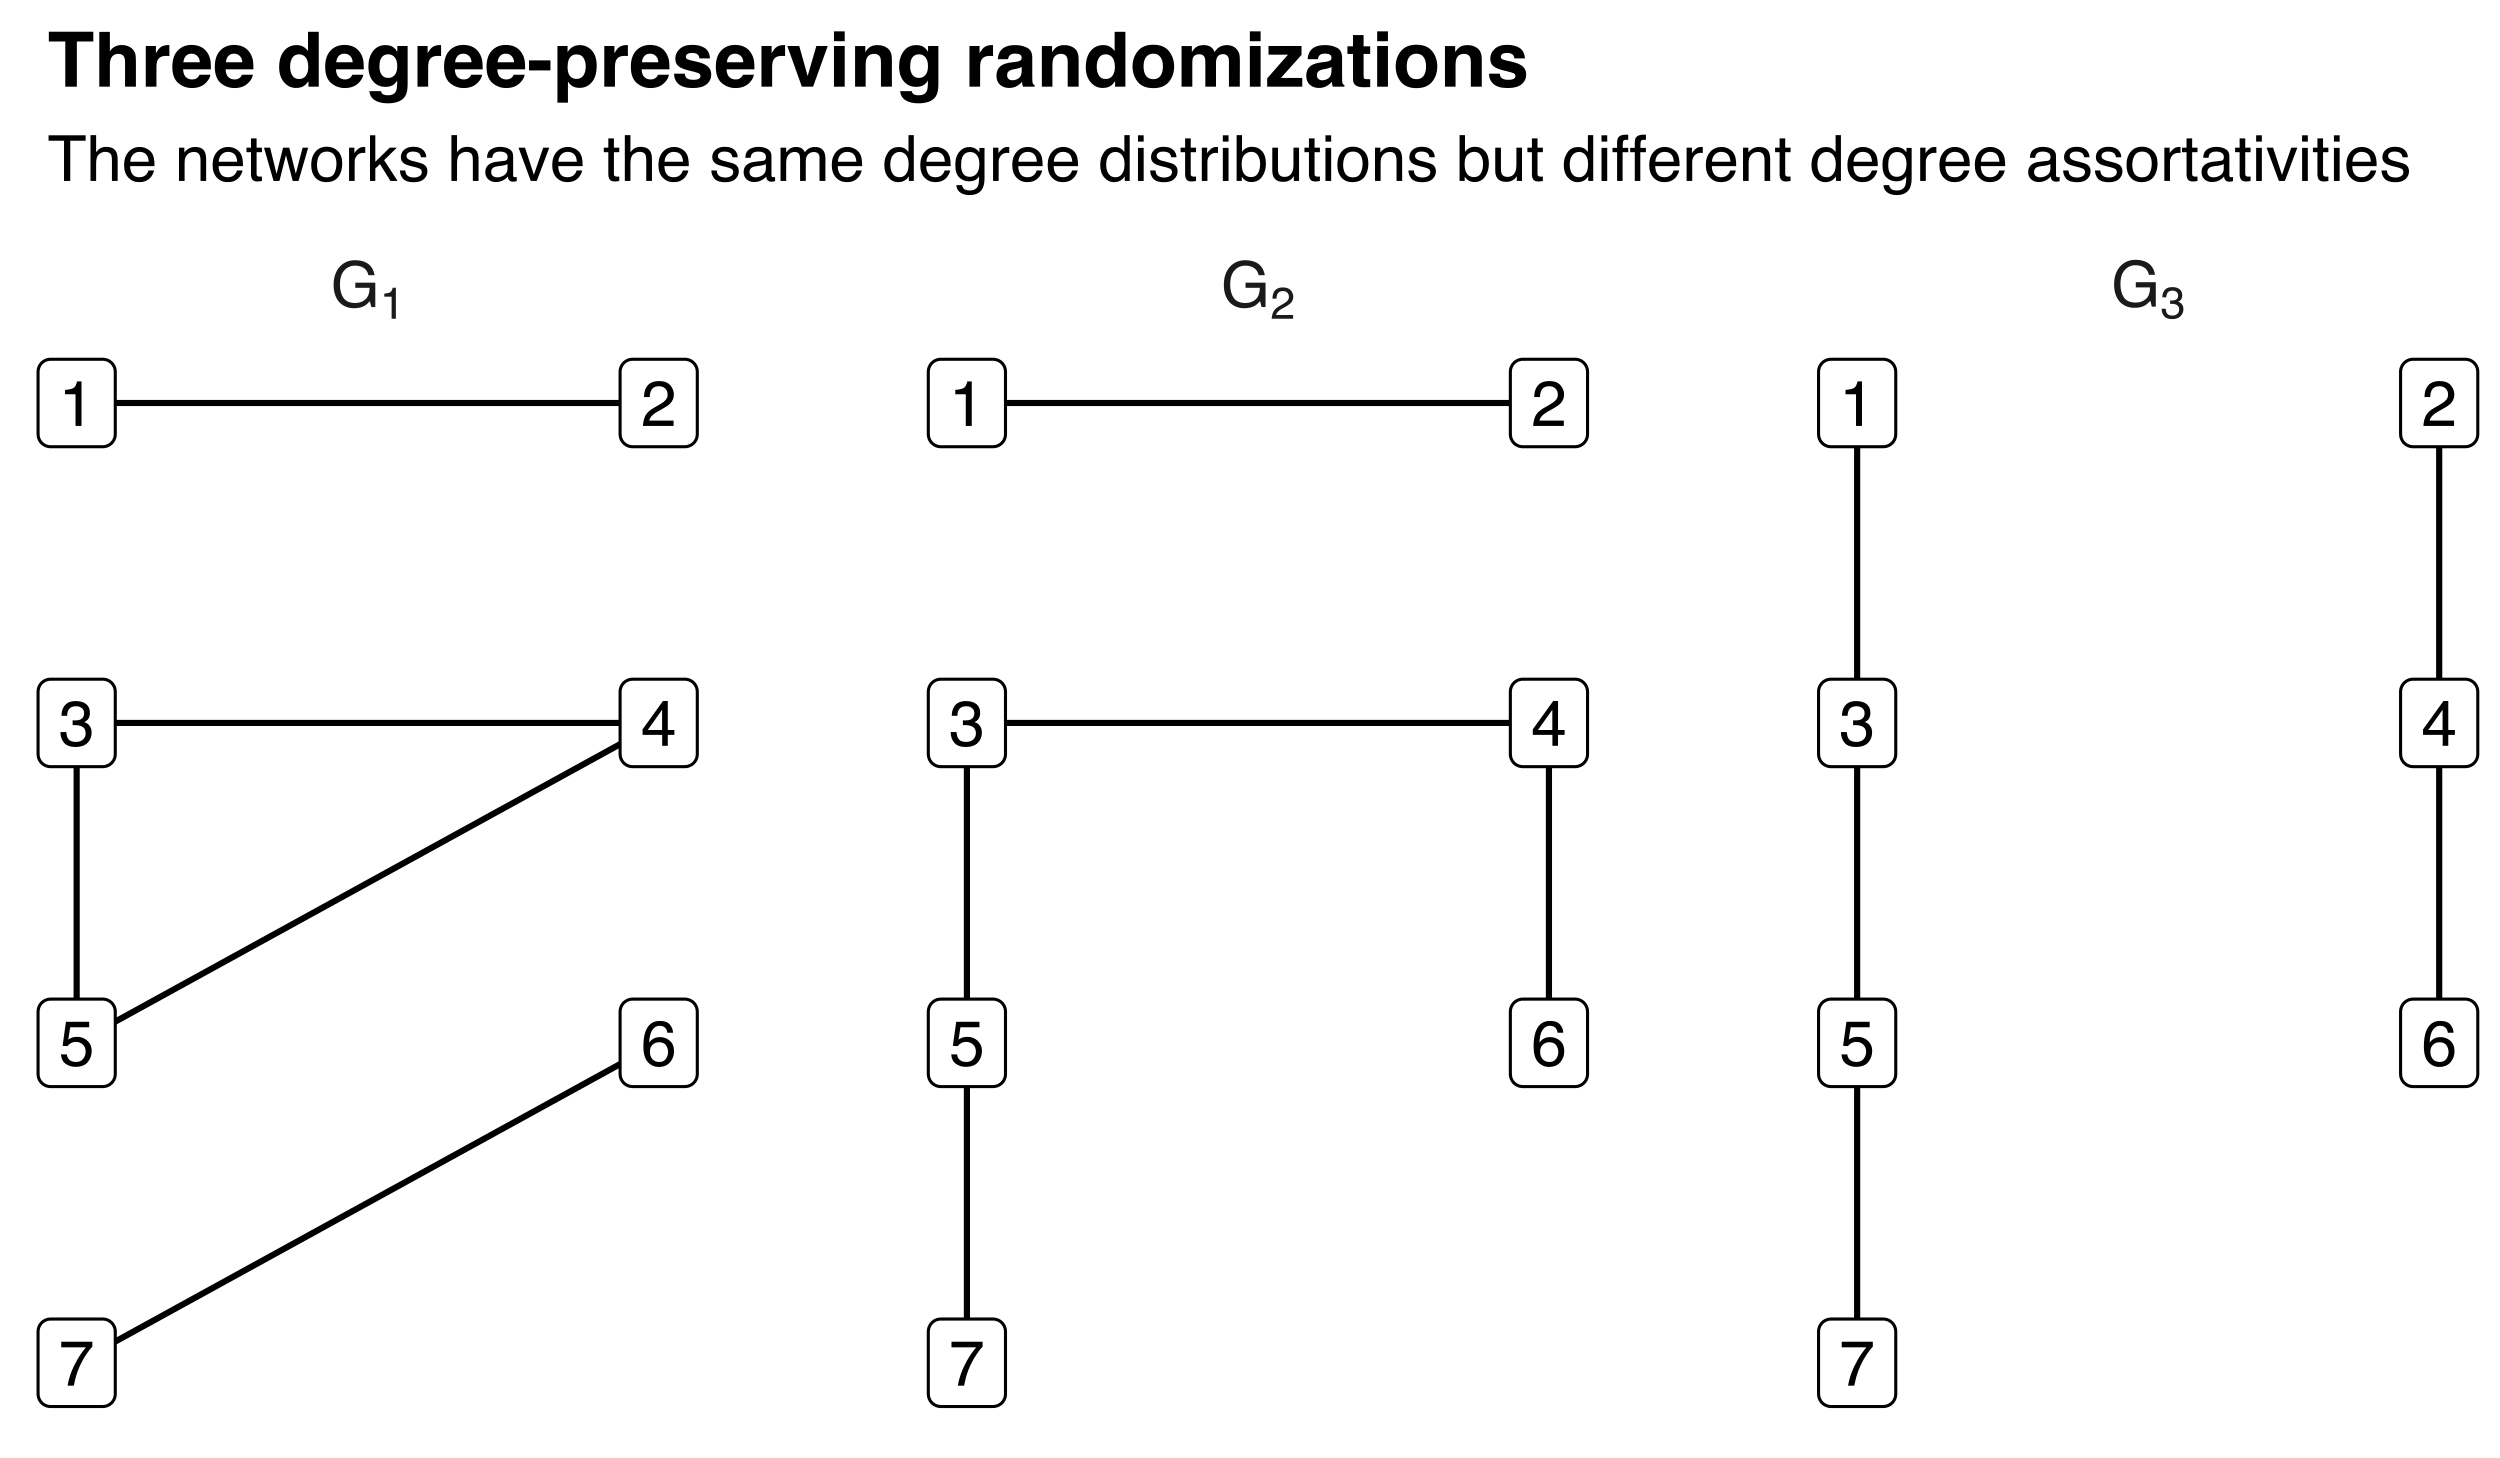 <?xml version="1.0" encoding="UTF-8"?>
<svg xmlns="http://www.w3.org/2000/svg" xmlns:xlink="http://www.w3.org/1999/xlink" width="432pt" height="252pt" viewBox="0 0 432 252" version="1.1">
<defs>
<g>
<symbol overflow="visible" id="glyph0-0">
<path style="stroke:none;" d="M 0.359 0 L 0.359 -7.922 L 6.641 -7.922 L 6.641 0 Z M 5.656 -1 L 5.656 -6.938 L 1.344 -6.938 L 1.344 -1 Z M 5.656 -1 "/>
</symbol>
<symbol overflow="visible" id="glyph0-1">
<path style="stroke:none;" d="M 1.062 -5.469 L 1.062 -6.219 C 1.758 -6.281 2.242 -6.391 2.516 -6.547 C 2.797 -6.711 3.004 -7.094 3.141 -7.688 L 3.906 -7.688 L 3.906 0 L 2.875 0 L 2.875 -5.469 Z M 1.062 -5.469 "/>
</symbol>
<symbol overflow="visible" id="glyph0-2">
<path style="stroke:none;" d="M 0.344 0 C 0.383 -0.664 0.52 -1.242 0.75 -1.734 C 0.988 -2.223 1.457 -2.672 2.156 -3.078 L 3.188 -3.672 C 3.656 -3.941 3.984 -4.176 4.172 -4.375 C 4.461 -4.664 4.609 -5.004 4.609 -5.391 C 4.609 -5.836 4.473 -6.191 4.203 -6.453 C 3.93 -6.723 3.57 -6.859 3.125 -6.859 C 2.457 -6.859 2 -6.609 1.75 -6.109 C 1.613 -5.836 1.535 -5.461 1.516 -4.984 L 0.531 -4.984 C 0.539 -5.66 0.664 -6.207 0.906 -6.625 C 1.32 -7.375 2.066 -7.75 3.141 -7.75 C 4.016 -7.75 4.656 -7.508 5.062 -7.031 C 5.477 -6.551 5.688 -6.02 5.688 -5.438 C 5.688 -4.82 5.469 -4.289 5.031 -3.844 C 4.781 -3.594 4.328 -3.285 3.672 -2.922 L 2.938 -2.516 C 2.582 -2.316 2.305 -2.129 2.109 -1.953 C 1.742 -1.641 1.516 -1.297 1.422 -0.922 L 5.641 -0.922 L 5.641 0 Z M 0.344 0 "/>
</symbol>
<symbol overflow="visible" id="glyph0-3">
<path style="stroke:none;" d="M 2.875 0.203 C 1.957 0.203 1.289 -0.047 0.875 -0.547 C 0.469 -1.047 0.266 -1.656 0.266 -2.375 L 1.281 -2.375 C 1.32 -1.875 1.414 -1.508 1.562 -1.281 C 1.812 -0.875 2.266 -0.672 2.922 -0.672 C 3.43 -0.672 3.844 -0.805 4.156 -1.078 C 4.469 -1.359 4.625 -1.711 4.625 -2.141 C 4.625 -2.672 4.457 -3.039 4.125 -3.25 C 3.801 -3.469 3.348 -3.578 2.766 -3.578 C 2.703 -3.578 2.633 -3.578 2.562 -3.578 C 2.5 -3.578 2.438 -3.57 2.375 -3.562 L 2.375 -4.422 C 2.477 -4.41 2.562 -4.398 2.625 -4.391 C 2.695 -4.391 2.77 -4.391 2.844 -4.391 C 3.207 -4.391 3.508 -4.445 3.75 -4.562 C 4.156 -4.77 4.359 -5.129 4.359 -5.641 C 4.359 -6.023 4.219 -6.32 3.938 -6.531 C 3.664 -6.738 3.352 -6.844 3 -6.844 C 2.344 -6.844 1.895 -6.629 1.656 -6.203 C 1.52 -5.961 1.441 -5.625 1.422 -5.188 L 0.453 -5.188 C 0.453 -5.758 0.566 -6.25 0.797 -6.656 C 1.191 -7.375 1.891 -7.734 2.891 -7.734 C 3.68 -7.734 4.289 -7.555 4.719 -7.203 C 5.145 -6.859 5.359 -6.352 5.359 -5.688 C 5.359 -5.207 5.234 -4.82 4.984 -4.531 C 4.828 -4.344 4.625 -4.195 4.375 -4.094 C 4.781 -3.988 5.094 -3.773 5.312 -3.453 C 5.539 -3.141 5.656 -2.75 5.656 -2.281 C 5.656 -1.551 5.41 -0.953 4.922 -0.484 C 4.441 -0.023 3.758 0.203 2.875 0.203 Z M 2.875 0.203 "/>
</symbol>
<symbol overflow="visible" id="glyph0-4">
<path style="stroke:none;" d="M 3.656 -2.734 L 3.656 -6.234 L 1.172 -2.734 Z M 3.672 0 L 3.672 -1.891 L 0.281 -1.891 L 0.281 -2.844 L 3.812 -7.75 L 4.641 -7.75 L 4.641 -2.734 L 5.781 -2.734 L 5.781 -1.891 L 4.641 -1.891 L 4.641 0 Z M 3.672 0 "/>
</symbol>
<symbol overflow="visible" id="glyph0-5">
<path style="stroke:none;" d="M 1.359 -1.969 C 1.43 -1.414 1.691 -1.031 2.141 -0.812 C 2.367 -0.707 2.633 -0.656 2.938 -0.656 C 3.508 -0.656 3.93 -0.836 4.203 -1.203 C 4.484 -1.578 4.625 -1.984 4.625 -2.422 C 4.625 -2.961 4.457 -3.379 4.125 -3.672 C 3.801 -3.973 3.41 -4.125 2.953 -4.125 C 2.617 -4.125 2.332 -4.055 2.094 -3.922 C 1.852 -3.797 1.648 -3.617 1.484 -3.391 L 0.641 -3.438 L 1.219 -7.594 L 5.234 -7.594 L 5.234 -6.656 L 1.953 -6.656 L 1.625 -4.516 C 1.801 -4.648 1.973 -4.75 2.141 -4.812 C 2.422 -4.938 2.754 -5 3.141 -5 C 3.848 -5 4.445 -4.77 4.938 -4.312 C 5.426 -3.852 5.672 -3.273 5.672 -2.578 C 5.672 -1.848 5.445 -1.203 5 -0.641 C 4.551 -0.086 3.832 0.188 2.844 0.188 C 2.207 0.188 1.645 0.008 1.156 -0.344 C 0.676 -0.695 0.41 -1.238 0.359 -1.969 Z M 1.359 -1.969 "/>
</symbol>
<symbol overflow="visible" id="glyph0-6">
<path style="stroke:none;" d="M 3.234 -7.75 C 4.098 -7.75 4.695 -7.523 5.031 -7.078 C 5.375 -6.629 5.547 -6.172 5.547 -5.703 L 4.578 -5.703 C 4.523 -6.004 4.438 -6.242 4.312 -6.422 C 4.07 -6.742 3.719 -6.906 3.25 -6.906 C 2.707 -6.906 2.273 -6.656 1.953 -6.156 C 1.629 -5.656 1.453 -4.938 1.422 -4 C 1.641 -4.32 1.922 -4.566 2.266 -4.734 C 2.566 -4.879 2.91 -4.953 3.297 -4.953 C 3.941 -4.953 4.504 -4.742 4.984 -4.328 C 5.473 -3.91 5.719 -3.289 5.719 -2.469 C 5.719 -1.77 5.488 -1.148 5.031 -0.609 C 4.57 -0.066 3.922 0.203 3.078 0.203 C 2.348 0.203 1.723 -0.07 1.203 -0.625 C 0.68 -1.176 0.422 -2.098 0.422 -3.391 C 0.422 -4.348 0.535 -5.164 0.766 -5.844 C 1.211 -7.113 2.035 -7.75 3.234 -7.75 Z M 3.156 -0.656 C 3.664 -0.656 4.047 -0.828 4.297 -1.172 C 4.555 -1.516 4.688 -1.922 4.688 -2.391 C 4.688 -2.785 4.57 -3.16 4.344 -3.516 C 4.113 -3.879 3.703 -4.062 3.109 -4.062 C 2.691 -4.062 2.328 -3.922 2.016 -3.641 C 1.703 -3.367 1.547 -2.953 1.547 -2.391 C 1.547 -1.898 1.688 -1.488 1.969 -1.156 C 2.258 -0.82 2.656 -0.656 3.156 -0.656 Z M 3.156 -0.656 "/>
</symbol>
<symbol overflow="visible" id="glyph0-7">
<path style="stroke:none;" d="M 5.781 -7.594 L 5.781 -6.75 C 5.531 -6.508 5.195 -6.086 4.781 -5.484 C 4.375 -4.891 4.008 -4.25 3.688 -3.562 C 3.375 -2.883 3.141 -2.27 2.984 -1.719 C 2.879 -1.363 2.742 -0.789 2.578 0 L 1.5 0 C 1.75 -1.477 2.289 -2.945 3.125 -4.406 C 3.613 -5.258 4.129 -6 4.672 -6.625 L 0.406 -6.625 L 0.406 -7.594 Z M 5.781 -7.594 "/>
</symbol>
<symbol overflow="visible" id="glyph1-0">
<path style="stroke:none;" d="M 0.359 0 L 0.359 -7.891 L 6.625 -7.891 L 6.625 0 Z M 5.625 -0.984 L 5.625 -6.906 L 1.344 -6.906 L 1.344 -0.984 Z M 5.625 -0.984 "/>
</symbol>
<symbol overflow="visible" id="glyph1-1">
<path style="stroke:none;" d="M 4.25 -8.094 C 4.988 -8.094 5.629 -7.953 6.172 -7.672 C 6.953 -7.254 7.43 -6.531 7.609 -5.5 L 6.547 -5.5 C 6.422 -6.07 6.156 -6.488 5.75 -6.75 C 5.344 -7.02 4.832 -7.156 4.219 -7.156 C 3.488 -7.156 2.875 -6.879 2.375 -6.328 C 1.875 -5.785 1.625 -4.973 1.625 -3.891 C 1.625 -2.941 1.828 -2.172 2.234 -1.578 C 2.648 -0.992 3.328 -0.703 4.266 -0.703 C 4.973 -0.703 5.562 -0.91 6.031 -1.328 C 6.5 -1.742 6.738 -2.41 6.75 -3.328 L 4.281 -3.328 L 4.281 -4.219 L 7.734 -4.219 L 7.734 0 L 7.047 0 L 6.797 -1.016 C 6.43 -0.617 6.109 -0.344 5.828 -0.188 C 5.359 0.07 4.766 0.203 4.047 0.203 C 3.109 0.203 2.305 -0.098 1.641 -0.703 C 0.898 -1.461 0.531 -2.504 0.531 -3.828 C 0.531 -5.148 0.891 -6.203 1.609 -6.984 C 2.285 -7.723 3.164 -8.094 4.25 -8.094 Z M 4.078 -8.109 Z M 4.078 -8.109 "/>
</symbol>
<symbol overflow="visible" id="glyph1-2">
<path style="stroke:none;" d="M 6.578 -7.891 L 6.578 -6.953 L 3.922 -6.953 L 3.922 0 L 2.844 0 L 2.844 -6.953 L 0.172 -6.953 L 0.172 -7.891 Z M 6.578 -7.891 "/>
</symbol>
<symbol overflow="visible" id="glyph1-3">
<path style="stroke:none;" d="M 0.703 -7.922 L 1.672 -7.922 L 1.672 -4.969 C 1.898 -5.258 2.109 -5.469 2.297 -5.594 C 2.609 -5.789 2.992 -5.891 3.453 -5.891 C 4.285 -5.891 4.852 -5.598 5.156 -5.016 C 5.312 -4.691 5.391 -4.25 5.391 -3.688 L 5.391 0 L 4.406 0 L 4.406 -3.625 C 4.406 -4.051 4.352 -4.363 4.25 -4.562 C 4.07 -4.875 3.738 -5.031 3.25 -5.031 C 2.852 -5.031 2.488 -4.891 2.156 -4.609 C 1.832 -4.336 1.672 -3.816 1.672 -3.047 L 1.672 0 L 0.703 0 Z M 0.703 -7.922 "/>
</symbol>
<symbol overflow="visible" id="glyph1-4">
<path style="stroke:none;" d="M 3.109 -5.875 C 3.516 -5.875 3.906 -5.781 4.281 -5.594 C 4.664 -5.406 4.961 -5.156 5.172 -4.844 C 5.359 -4.562 5.484 -4.223 5.547 -3.828 C 5.609 -3.566 5.641 -3.145 5.641 -2.562 L 1.422 -2.562 C 1.441 -1.977 1.578 -1.508 1.828 -1.156 C 2.086 -0.812 2.488 -0.641 3.031 -0.641 C 3.539 -0.641 3.945 -0.805 4.25 -1.141 C 4.414 -1.328 4.535 -1.551 4.609 -1.812 L 5.562 -1.812 C 5.531 -1.594 5.441 -1.352 5.297 -1.094 C 5.16 -0.832 5.004 -0.625 4.828 -0.469 C 4.535 -0.176 4.176 0.02 3.75 0.125 C 3.508 0.176 3.242 0.203 2.953 0.203 C 2.234 0.203 1.625 -0.055 1.125 -0.578 C 0.633 -1.098 0.391 -1.828 0.391 -2.766 C 0.391 -3.691 0.641 -4.441 1.141 -5.016 C 1.641 -5.586 2.297 -5.875 3.109 -5.875 Z M 4.641 -3.328 C 4.609 -3.754 4.52 -4.094 4.375 -4.344 C 4.102 -4.801 3.66 -5.031 3.047 -5.031 C 2.598 -5.031 2.223 -4.867 1.922 -4.547 C 1.629 -4.234 1.473 -3.828 1.453 -3.328 Z M 3.016 -5.891 Z M 3.016 -5.891 "/>
</symbol>
<symbol overflow="visible" id="glyph1-5">
<path style="stroke:none;" d=""/>
</symbol>
<symbol overflow="visible" id="glyph1-6">
<path style="stroke:none;" d="M 0.703 -5.75 L 1.625 -5.75 L 1.625 -4.938 C 1.895 -5.27 2.18 -5.508 2.484 -5.656 C 2.797 -5.801 3.133 -5.875 3.5 -5.875 C 4.32 -5.875 4.875 -5.594 5.156 -5.031 C 5.312 -4.719 5.391 -4.27 5.391 -3.688 L 5.391 0 L 4.422 0 L 4.422 -3.625 C 4.422 -3.977 4.367 -4.258 4.266 -4.469 C 4.086 -4.832 3.773 -5.016 3.328 -5.016 C 3.098 -5.016 2.91 -4.988 2.766 -4.938 C 2.492 -4.863 2.258 -4.707 2.062 -4.469 C 1.906 -4.281 1.801 -4.082 1.75 -3.875 C 1.695 -3.676 1.672 -3.391 1.672 -3.016 L 1.672 0 L 0.703 0 Z M 2.984 -5.891 Z M 2.984 -5.891 "/>
</symbol>
<symbol overflow="visible" id="glyph1-7">
<path style="stroke:none;" d="M 0.906 -7.359 L 1.875 -7.359 L 1.875 -5.75 L 2.797 -5.75 L 2.797 -4.969 L 1.875 -4.969 L 1.875 -1.203 C 1.875 -1.004 1.941 -0.875 2.078 -0.812 C 2.16 -0.77 2.285 -0.75 2.453 -0.75 C 2.504 -0.75 2.555 -0.75 2.609 -0.75 C 2.66 -0.75 2.723 -0.754 2.797 -0.766 L 2.797 0 C 2.68 0.031 2.562 0.051 2.438 0.062 C 2.32 0.082 2.195 0.094 2.062 0.094 C 1.613 0.094 1.305 -0.02 1.141 -0.25 C 0.984 -0.488 0.906 -0.789 0.906 -1.156 L 0.906 -4.969 L 0.125 -4.969 L 0.125 -5.75 L 0.906 -5.75 Z M 0.906 -7.359 "/>
</symbol>
<symbol overflow="visible" id="glyph1-8">
<path style="stroke:none;" d="M 1.156 -5.75 L 2.266 -1.219 L 3.391 -5.75 L 4.469 -5.75 L 5.594 -1.25 L 6.766 -5.75 L 7.734 -5.75 L 6.062 0 L 5.062 0 L 3.891 -4.453 L 2.766 0 L 1.75 0 L 0.094 -5.75 Z M 1.156 -5.75 "/>
</symbol>
<symbol overflow="visible" id="glyph1-9">
<path style="stroke:none;" d="M 2.984 -0.625 C 3.629 -0.625 4.07 -0.863 4.312 -1.344 C 4.551 -1.832 4.672 -2.375 4.672 -2.969 C 4.672 -3.508 4.582 -3.945 4.406 -4.281 C 4.133 -4.812 3.664 -5.078 3 -5.078 C 2.406 -5.078 1.973 -4.848 1.703 -4.391 C 1.441 -3.941 1.312 -3.398 1.312 -2.766 C 1.312 -2.148 1.441 -1.641 1.703 -1.234 C 1.973 -0.828 2.398 -0.625 2.984 -0.625 Z M 3.031 -5.922 C 3.77 -5.922 4.395 -5.672 4.906 -5.172 C 5.414 -4.68 5.672 -3.957 5.672 -3 C 5.672 -2.07 5.445 -1.305 5 -0.703 C 4.551 -0.098 3.852 0.203 2.906 0.203 C 2.113 0.203 1.484 -0.062 1.016 -0.594 C 0.547 -1.125 0.312 -1.844 0.312 -2.75 C 0.312 -3.719 0.555 -4.488 1.047 -5.062 C 1.535 -5.633 2.195 -5.922 3.031 -5.922 Z M 3 -5.891 Z M 3 -5.891 "/>
</symbol>
<symbol overflow="visible" id="glyph1-10">
<path style="stroke:none;" d="M 0.734 -5.75 L 1.656 -5.75 L 1.656 -4.766 C 1.727 -4.953 1.91 -5.18 2.203 -5.453 C 2.492 -5.734 2.832 -5.875 3.219 -5.875 C 3.238 -5.875 3.27 -5.875 3.312 -5.875 C 3.352 -5.875 3.426 -5.867 3.531 -5.859 L 3.531 -4.828 C 3.477 -4.836 3.426 -4.844 3.375 -4.844 C 3.32 -4.852 3.27 -4.859 3.219 -4.859 C 2.727 -4.859 2.352 -4.703 2.094 -4.391 C 1.832 -4.078 1.703 -3.719 1.703 -3.312 L 1.703 0 L 0.734 0 Z M 0.734 -5.75 "/>
</symbol>
<symbol overflow="visible" id="glyph1-11">
<path style="stroke:none;" d="M 0.688 -7.891 L 1.609 -7.891 L 1.609 -3.312 L 4.094 -5.75 L 5.328 -5.75 L 3.125 -3.594 L 5.453 0 L 4.219 0 L 2.422 -2.906 L 1.609 -2.156 L 1.609 0 L 0.688 0 Z M 0.688 -7.891 "/>
</symbol>
<symbol overflow="visible" id="glyph1-12">
<path style="stroke:none;" d="M 1.281 -1.812 C 1.312 -1.488 1.395 -1.238 1.531 -1.062 C 1.77 -0.75 2.191 -0.594 2.797 -0.594 C 3.148 -0.594 3.461 -0.672 3.734 -0.828 C 4.004 -0.984 4.141 -1.223 4.141 -1.547 C 4.141 -1.797 4.031 -1.984 3.812 -2.109 C 3.676 -2.191 3.398 -2.285 2.984 -2.391 L 2.219 -2.578 C 1.727 -2.703 1.367 -2.836 1.141 -2.984 C 0.723 -3.254 0.516 -3.617 0.516 -4.078 C 0.516 -4.617 0.707 -5.055 1.094 -5.391 C 1.488 -5.734 2.02 -5.906 2.688 -5.906 C 3.551 -5.906 4.176 -5.648 4.562 -5.141 C 4.801 -4.816 4.914 -4.469 4.906 -4.094 L 4 -4.094 C 3.977 -4.312 3.898 -4.508 3.766 -4.688 C 3.547 -4.945 3.16 -5.078 2.609 -5.078 C 2.242 -5.078 1.969 -5.004 1.781 -4.859 C 1.594 -4.723 1.5 -4.539 1.5 -4.312 C 1.5 -4.062 1.625 -3.863 1.875 -3.719 C 2.008 -3.625 2.219 -3.539 2.5 -3.469 L 3.141 -3.312 C 3.836 -3.145 4.301 -2.984 4.531 -2.828 C 4.914 -2.578 5.109 -2.191 5.109 -1.672 C 5.109 -1.148 4.91 -0.703 4.516 -0.328 C 4.129 0.035 3.539 0.219 2.75 0.219 C 1.895 0.219 1.285 0.023 0.922 -0.359 C 0.566 -0.754 0.379 -1.238 0.359 -1.812 Z M 2.719 -5.891 Z M 2.719 -5.891 "/>
</symbol>
<symbol overflow="visible" id="glyph1-13">
<path style="stroke:none;" d="M 1.453 -1.531 C 1.453 -1.25 1.551 -1.023 1.75 -0.859 C 1.957 -0.703 2.203 -0.625 2.484 -0.625 C 2.816 -0.625 3.145 -0.703 3.469 -0.859 C 4.008 -1.117 4.281 -1.551 4.281 -2.156 L 4.281 -2.922 C 4.156 -2.848 4 -2.785 3.812 -2.734 C 3.633 -2.691 3.453 -2.656 3.266 -2.625 L 2.688 -2.562 C 2.332 -2.508 2.066 -2.438 1.891 -2.344 C 1.598 -2.164 1.453 -1.895 1.453 -1.531 Z M 3.797 -3.484 C 4.016 -3.516 4.16 -3.609 4.234 -3.766 C 4.273 -3.848 4.297 -3.973 4.297 -4.141 C 4.297 -4.461 4.176 -4.695 3.938 -4.844 C 3.707 -5 3.375 -5.078 2.938 -5.078 C 2.438 -5.078 2.082 -4.941 1.875 -4.672 C 1.75 -4.516 1.672 -4.289 1.641 -4 L 0.734 -4 C 0.754 -4.707 0.984 -5.195 1.422 -5.469 C 1.867 -5.75 2.383 -5.891 2.969 -5.891 C 3.645 -5.891 4.191 -5.758 4.609 -5.5 C 5.035 -5.25 5.25 -4.848 5.25 -4.297 L 5.25 -0.984 C 5.25 -0.891 5.266 -0.812 5.297 -0.75 C 5.336 -0.688 5.426 -0.656 5.562 -0.656 C 5.602 -0.656 5.648 -0.656 5.703 -0.656 C 5.766 -0.664 5.82 -0.676 5.875 -0.688 L 5.875 0.031 C 5.727 0.07 5.613 0.098 5.531 0.109 C 5.457 0.117 5.352 0.125 5.219 0.125 C 4.883 0.125 4.641 0.004 4.484 -0.234 C 4.41 -0.359 4.359 -0.535 4.328 -0.766 C 4.129 -0.504 3.844 -0.281 3.469 -0.094 C 3.102 0.094 2.695 0.188 2.25 0.188 C 1.719 0.188 1.281 0.023 0.938 -0.297 C 0.602 -0.617 0.438 -1.023 0.438 -1.516 C 0.438 -2.047 0.602 -2.457 0.938 -2.75 C 1.27 -3.039 1.707 -3.223 2.25 -3.297 Z M 2.984 -5.891 Z M 2.984 -5.891 "/>
</symbol>
<symbol overflow="visible" id="glyph1-14">
<path style="stroke:none;" d="M 1.188 -5.75 L 2.719 -1.062 L 4.328 -5.75 L 5.375 -5.75 L 3.219 0 L 2.188 0 L 0.062 -5.75 Z M 1.188 -5.75 "/>
</symbol>
<symbol overflow="visible" id="glyph1-15">
<path style="stroke:none;" d="M 0.703 -5.75 L 1.672 -5.75 L 1.672 -4.938 C 1.898 -5.219 2.102 -5.422 2.281 -5.547 C 2.602 -5.766 2.969 -5.875 3.375 -5.875 C 3.832 -5.875 4.203 -5.766 4.484 -5.547 C 4.641 -5.41 4.781 -5.219 4.906 -4.969 C 5.125 -5.281 5.379 -5.508 5.672 -5.656 C 5.961 -5.801 6.285 -5.875 6.641 -5.875 C 7.41 -5.875 7.938 -5.598 8.219 -5.047 C 8.375 -4.742 8.453 -4.336 8.453 -3.828 L 8.453 0 L 7.438 0 L 7.438 -4 C 7.438 -4.383 7.344 -4.645 7.156 -4.781 C 6.969 -4.926 6.734 -5 6.453 -5 C 6.078 -5 5.75 -4.867 5.469 -4.609 C 5.195 -4.359 5.062 -3.938 5.062 -3.344 L 5.062 0 L 4.078 0 L 4.078 -3.75 C 4.078 -4.145 4.031 -4.43 3.938 -4.609 C 3.789 -4.879 3.52 -5.016 3.125 -5.016 C 2.758 -5.016 2.426 -4.867 2.125 -4.578 C 1.82 -4.297 1.672 -3.785 1.672 -3.047 L 1.672 0 L 0.703 0 Z M 0.703 -5.75 "/>
</symbol>
<symbol overflow="visible" id="glyph1-16">
<path style="stroke:none;" d="M 1.328 -2.812 C 1.328 -2.195 1.457 -1.68 1.719 -1.266 C 1.977 -0.848 2.395 -0.641 2.969 -0.641 C 3.414 -0.641 3.781 -0.832 4.062 -1.219 C 4.352 -1.602 4.5 -2.156 4.5 -2.875 C 4.5 -3.602 4.348 -4.141 4.047 -4.484 C 3.754 -4.836 3.391 -5.016 2.953 -5.016 C 2.473 -5.016 2.082 -4.828 1.781 -4.453 C 1.477 -4.078 1.328 -3.531 1.328 -2.812 Z M 2.781 -5.859 C 3.219 -5.859 3.586 -5.766 3.891 -5.578 C 4.055 -5.473 4.25 -5.285 4.469 -5.016 L 4.469 -7.922 L 5.391 -7.922 L 5.391 0 L 4.531 0 L 4.531 -0.797 C 4.301 -0.441 4.031 -0.188 3.719 -0.031 C 3.414 0.125 3.066 0.203 2.672 0.203 C 2.023 0.203 1.469 -0.062 1 -0.594 C 0.531 -1.133 0.297 -1.852 0.297 -2.75 C 0.297 -3.594 0.508 -4.32 0.938 -4.938 C 1.363 -5.551 1.977 -5.859 2.781 -5.859 Z M 2.781 -5.859 "/>
</symbol>
<symbol overflow="visible" id="glyph1-17">
<path style="stroke:none;" d="M 2.734 -5.859 C 3.191 -5.859 3.586 -5.742 3.922 -5.516 C 4.098 -5.391 4.285 -5.207 4.484 -4.969 L 4.484 -5.703 L 5.375 -5.703 L 5.375 -0.469 C 5.375 0.258 5.266 0.836 5.047 1.266 C 4.648 2.047 3.895 2.438 2.781 2.438 C 2.156 2.438 1.629 2.297 1.203 2.016 C 0.785 1.734 0.551 1.301 0.5 0.719 L 1.484 0.719 C 1.535 0.969 1.629 1.164 1.766 1.312 C 1.984 1.531 2.328 1.641 2.797 1.641 C 3.535 1.641 4.02 1.375 4.25 0.844 C 4.383 0.539 4.445 -0.004 4.438 -0.797 C 4.25 -0.504 4.016 -0.285 3.734 -0.141 C 3.461 -0.004 3.109 0.062 2.672 0.062 C 2.047 0.062 1.5 -0.156 1.031 -0.594 C 0.562 -1.031 0.328 -1.758 0.328 -2.781 C 0.328 -3.75 0.562 -4.504 1.031 -5.047 C 1.5 -5.586 2.066 -5.859 2.734 -5.859 Z M 4.484 -2.906 C 4.484 -3.613 4.332 -4.141 4.031 -4.484 C 3.738 -4.828 3.367 -5 2.922 -5 C 2.234 -5 1.766 -4.68 1.516 -4.047 C 1.391 -3.703 1.328 -3.254 1.328 -2.703 C 1.328 -2.055 1.457 -1.562 1.719 -1.219 C 1.977 -0.883 2.332 -0.719 2.781 -0.719 C 3.469 -0.719 3.957 -1.031 4.25 -1.656 C 4.406 -2.008 4.484 -2.426 4.484 -2.906 Z M 2.859 -5.891 Z M 2.859 -5.891 "/>
</symbol>
<symbol overflow="visible" id="glyph1-18">
<path style="stroke:none;" d="M 0.703 -5.719 L 1.688 -5.719 L 1.688 0 L 0.703 0 Z M 0.703 -7.891 L 1.688 -7.891 L 1.688 -6.797 L 0.703 -6.797 Z M 0.703 -7.891 "/>
</symbol>
<symbol overflow="visible" id="glyph1-19">
<path style="stroke:none;" d="M 0.641 -7.922 L 1.578 -7.922 L 1.578 -5.047 C 1.785 -5.328 2.035 -5.539 2.328 -5.688 C 2.617 -5.832 2.938 -5.906 3.281 -5.906 C 4 -5.906 4.582 -5.656 5.031 -5.156 C 5.477 -4.664 5.703 -3.941 5.703 -2.984 C 5.703 -2.078 5.477 -1.32 5.031 -0.719 C 4.594 -0.113 3.984 0.188 3.203 0.188 C 2.766 0.188 2.395 0.078 2.094 -0.141 C 1.914 -0.266 1.727 -0.461 1.531 -0.734 L 1.531 0 L 0.641 0 Z M 3.141 -0.672 C 3.672 -0.672 4.062 -0.879 4.312 -1.297 C 4.57 -1.711 4.703 -2.258 4.703 -2.938 C 4.703 -3.539 4.57 -4.039 4.312 -4.438 C 4.062 -4.832 3.68 -5.031 3.172 -5.031 C 2.734 -5.031 2.348 -4.867 2.016 -4.547 C 1.68 -4.223 1.516 -3.688 1.516 -2.938 C 1.516 -2.395 1.582 -1.957 1.719 -1.625 C 1.977 -0.988 2.453 -0.672 3.141 -0.672 Z M 3.141 -0.672 "/>
</symbol>
<symbol overflow="visible" id="glyph1-20">
<path style="stroke:none;" d="M 1.672 -5.75 L 1.672 -1.938 C 1.672 -1.645 1.719 -1.406 1.812 -1.219 C 1.988 -0.875 2.312 -0.703 2.781 -0.703 C 3.445 -0.703 3.906 -1 4.156 -1.594 C 4.281 -1.914 4.344 -2.359 4.344 -2.922 L 4.344 -5.75 L 5.312 -5.75 L 5.312 0 L 4.406 0 L 4.422 -0.844 C 4.297 -0.625 4.141 -0.441 3.953 -0.297 C 3.578 0.004 3.129 0.156 2.609 0.156 C 1.785 0.156 1.223 -0.117 0.922 -0.672 C 0.766 -0.961 0.688 -1.352 0.688 -1.844 L 0.688 -5.75 Z M 3 -5.891 Z M 3 -5.891 "/>
</symbol>
<symbol overflow="visible" id="glyph1-21">
<path style="stroke:none;" d="M 0.953 -6.625 C 0.961 -7.031 1.031 -7.328 1.156 -7.516 C 1.383 -7.836 1.82 -8 2.469 -8 C 2.531 -8 2.594 -8 2.656 -8 C 2.719 -8 2.789 -7.992 2.875 -7.984 L 2.875 -7.094 C 2.77 -7.102 2.695 -7.109 2.656 -7.109 C 2.613 -7.109 2.57 -7.109 2.531 -7.109 C 2.238 -7.109 2.062 -7.031 2 -6.875 C 1.945 -6.727 1.922 -6.344 1.922 -5.719 L 2.875 -5.719 L 2.875 -4.969 L 1.906 -4.969 L 1.906 0 L 0.953 0 L 0.953 -4.969 L 0.156 -4.969 L 0.156 -5.719 L 0.953 -5.719 Z M 0.953 -6.625 "/>
</symbol>
<symbol overflow="visible" id="glyph2-0">
<path style="stroke:none;" d="M 0.25 0 L 0.25 -5.531 L 4.641 -5.531 L 4.641 0 Z M 3.938 -0.688 L 3.938 -4.828 L 0.938 -4.828 L 0.938 -0.688 Z M 3.938 -0.688 "/>
</symbol>
<symbol overflow="visible" id="glyph2-1">
<path style="stroke:none;" d="M 0.734 -3.812 L 0.734 -4.328 C 1.223 -4.379 1.562 -4.457 1.75 -4.562 C 1.945 -4.676 2.094 -4.941 2.188 -5.359 L 2.734 -5.359 L 2.734 0 L 2 0 L 2 -3.812 Z M 0.734 -3.812 "/>
</symbol>
<symbol overflow="visible" id="glyph2-2">
<path style="stroke:none;" d="M 0.234 0 C 0.266 -0.469 0.363 -0.867 0.531 -1.203 C 0.695 -1.547 1.02 -1.859 1.5 -2.141 L 2.234 -2.562 C 2.555 -2.75 2.781 -2.91 2.906 -3.047 C 3.113 -3.254 3.219 -3.492 3.219 -3.766 C 3.219 -4.078 3.125 -4.32 2.938 -4.5 C 2.75 -4.688 2.5 -4.781 2.188 -4.781 C 1.719 -4.781 1.395 -4.602 1.219 -4.25 C 1.125 -4.062 1.07 -3.801 1.062 -3.469 L 0.375 -3.469 C 0.383 -3.938 0.469 -4.32 0.625 -4.625 C 0.926 -5.145 1.445 -5.406 2.188 -5.406 C 2.801 -5.406 3.25 -5.238 3.531 -4.906 C 3.82 -4.57 3.969 -4.203 3.969 -3.797 C 3.969 -3.359 3.816 -2.988 3.516 -2.688 C 3.336 -2.508 3.02 -2.289 2.562 -2.031 L 2.047 -1.75 C 1.805 -1.613 1.613 -1.484 1.469 -1.359 C 1.219 -1.141 1.062 -0.898 1 -0.641 L 3.938 -0.641 L 3.938 0 Z M 0.234 0 "/>
</symbol>
<symbol overflow="visible" id="glyph2-3">
<path style="stroke:none;" d="M 2 0.141 C 1.363 0.141 0.898 -0.031 0.609 -0.375 C 0.328 -0.727 0.188 -1.156 0.188 -1.656 L 0.891 -1.656 C 0.922 -1.301 0.988 -1.047 1.094 -0.891 C 1.258 -0.609 1.57 -0.469 2.031 -0.469 C 2.395 -0.469 2.68 -0.562 2.891 -0.75 C 3.109 -0.945 3.219 -1.195 3.219 -1.5 C 3.219 -1.863 3.102 -2.117 2.875 -2.266 C 2.645 -2.422 2.332 -2.5 1.938 -2.5 C 1.883 -2.5 1.832 -2.492 1.781 -2.484 C 1.738 -2.484 1.695 -2.484 1.656 -2.484 L 1.656 -3.078 C 1.727 -3.078 1.785 -3.07 1.828 -3.062 C 1.879 -3.062 1.93 -3.062 1.984 -3.062 C 2.234 -3.062 2.441 -3.102 2.609 -3.188 C 2.898 -3.32 3.047 -3.57 3.047 -3.938 C 3.047 -4.207 2.945 -4.414 2.75 -4.562 C 2.562 -4.707 2.344 -4.781 2.094 -4.781 C 1.633 -4.781 1.32 -4.629 1.156 -4.328 C 1.062 -4.16 1.004 -3.926 0.984 -3.625 L 0.312 -3.625 C 0.312 -4.02 0.395 -4.359 0.562 -4.641 C 0.832 -5.141 1.316 -5.391 2.016 -5.391 C 2.566 -5.391 2.992 -5.266 3.297 -5.016 C 3.598 -4.773 3.75 -4.426 3.75 -3.969 C 3.75 -3.633 3.656 -3.363 3.469 -3.156 C 3.363 -3.031 3.223 -2.93 3.047 -2.859 C 3.328 -2.773 3.547 -2.625 3.703 -2.406 C 3.867 -2.188 3.953 -1.914 3.953 -1.594 C 3.953 -1.082 3.781 -0.664 3.438 -0.344 C 3.102 -0.02 2.625 0.141 2 0.141 Z M 2 0.141 "/>
</symbol>
<symbol overflow="visible" id="glyph3-0">
<path style="stroke:none;" d="M 1 -9.5 L 8.641 -9.5 L 8.641 0 L 1 0 Z M 7.453 -1.188 L 7.453 -8.312 L 2.172 -8.312 L 2.172 -1.188 Z M 7.453 -1.188 "/>
</symbol>
<symbol overflow="visible" id="glyph3-1">
<path style="stroke:none;" d="M 7.906 -9.5 L 7.906 -7.812 L 5.062 -7.812 L 5.062 0 L 3.062 0 L 3.062 -7.812 L 0.219 -7.812 L 0.219 -9.5 Z M 7.906 -9.5 "/>
</symbol>
<symbol overflow="visible" id="glyph3-2">
<path style="stroke:none;" d="M 7.203 -4.125 L 7.203 0 L 5.328 0 L 5.328 -4.281 C 5.328 -4.656 5.266 -4.957 5.141 -5.188 C 4.973 -5.508 4.656 -5.672 4.188 -5.672 C 3.695 -5.672 3.328 -5.508 3.078 -5.188 C 2.828 -4.863 2.703 -4.398 2.703 -3.797 L 2.703 0 L 0.875 0 L 0.875 -9.469 L 2.703 -9.469 L 2.703 -6.109 C 2.961 -6.516 3.27 -6.797 3.625 -6.953 C 3.977 -7.117 4.348 -7.203 4.734 -7.203 C 5.172 -7.203 5.566 -7.125 5.922 -6.969 C 6.273 -6.82 6.562 -6.598 6.781 -6.297 C 6.977 -6.035 7.098 -5.766 7.141 -5.484 C 7.18 -5.203 7.203 -4.75 7.203 -4.125 Z M 7.203 -4.125 "/>
</symbol>
<symbol overflow="visible" id="glyph3-3">
<path style="stroke:none;" d="M 4.391 -5.328 C 3.648 -5.328 3.156 -5.086 2.906 -4.609 C 2.758 -4.336 2.688 -3.922 2.688 -3.359 L 2.688 0 L 0.844 0 L 0.844 -7.031 L 2.594 -7.031 L 2.594 -5.797 C 2.875 -6.266 3.117 -6.586 3.328 -6.766 C 3.672 -7.047 4.117 -7.188 4.672 -7.188 C 4.703 -7.188 4.727 -7.188 4.75 -7.188 C 4.781 -7.188 4.836 -7.188 4.922 -7.188 L 4.922 -5.297 C 4.805 -5.305 4.703 -5.312 4.609 -5.312 C 4.516 -5.32 4.441 -5.328 4.391 -5.328 Z M 4.391 -5.328 "/>
</symbol>
<symbol overflow="visible" id="glyph3-4">
<path style="stroke:none;" d="M 6.875 -2.062 C 6.82 -1.645 6.602 -1.223 6.219 -0.797 C 5.613 -0.109 4.77 0.234 3.688 0.234 C 2.801 0.234 2.016 -0.051 1.328 -0.625 C 0.641 -1.207 0.297 -2.145 0.297 -3.438 C 0.297 -4.656 0.602 -5.586 1.219 -6.234 C 1.844 -6.891 2.645 -7.219 3.625 -7.219 C 4.207 -7.219 4.734 -7.109 5.203 -6.891 C 5.672 -6.672 6.062 -6.32 6.375 -5.844 C 6.645 -5.426 6.82 -4.941 6.906 -4.391 C 6.945 -4.066 6.969 -3.602 6.969 -3 L 2.156 -3 C 2.176 -2.301 2.395 -1.805 2.812 -1.516 C 3.07 -1.336 3.379 -1.25 3.734 -1.25 C 4.109 -1.25 4.414 -1.359 4.656 -1.578 C 4.781 -1.691 4.895 -1.852 5 -2.062 Z M 5.047 -4.219 C 5.023 -4.695 4.879 -5.062 4.609 -5.312 C 4.348 -5.57 4.02 -5.703 3.625 -5.703 C 3.195 -5.703 2.863 -5.566 2.625 -5.297 C 2.395 -5.035 2.254 -4.676 2.203 -4.219 Z M 5.047 -4.219 "/>
</symbol>
<symbol overflow="visible" id="glyph3-5">
<path style="stroke:none;" d=""/>
</symbol>
<symbol overflow="visible" id="glyph3-6">
<path style="stroke:none;" d="M 7.25 -9.484 L 7.25 0 L 5.469 0 L 5.469 -0.969 C 5.207 -0.551 4.906 -0.25 4.562 -0.062 C 4.227 0.125 3.812 0.219 3.312 0.219 C 2.5 0.219 1.812 -0.109 1.25 -0.766 C 0.688 -1.43 0.406 -2.285 0.406 -3.328 C 0.406 -4.523 0.68 -5.469 1.234 -6.156 C 1.785 -6.844 2.523 -7.188 3.453 -7.188 C 3.879 -7.188 4.254 -7.094 4.578 -6.906 C 4.91 -6.727 5.18 -6.473 5.391 -6.141 L 5.391 -9.484 Z M 2.297 -3.469 C 2.297 -2.82 2.426 -2.305 2.688 -1.922 C 2.938 -1.523 3.32 -1.328 3.844 -1.328 C 4.363 -1.328 4.758 -1.52 5.031 -1.906 C 5.301 -2.289 5.438 -2.789 5.438 -3.406 C 5.438 -4.27 5.223 -4.883 4.797 -5.25 C 4.523 -5.477 4.211 -5.594 3.859 -5.594 C 3.328 -5.594 2.93 -5.391 2.672 -4.984 C 2.422 -4.578 2.297 -4.07 2.297 -3.469 Z M 2.297 -3.469 "/>
</symbol>
<symbol overflow="visible" id="glyph3-7">
<path style="stroke:none;" d="M 2.844 1.234 C 3.039 1.398 3.375 1.484 3.844 1.484 C 4.5 1.484 4.941 1.258 5.172 0.812 C 5.316 0.531 5.391 0.055 5.391 -0.609 L 5.391 -1.062 C 5.211 -0.758 5.023 -0.535 4.828 -0.391 C 4.461 -0.109 3.984 0.031 3.391 0.031 C 2.492 0.031 1.773 -0.285 1.234 -0.922 C 0.691 -1.555 0.422 -2.414 0.422 -3.5 C 0.422 -4.539 0.68 -5.414 1.203 -6.125 C 1.723 -6.832 2.461 -7.188 3.422 -7.188 C 3.773 -7.188 4.082 -7.133 4.344 -7.031 C 4.789 -6.844 5.148 -6.504 5.422 -6.016 L 5.422 -7.031 L 7.203 -7.031 L 7.203 -0.359 C 7.203 0.547 7.051 1.227 6.75 1.688 C 6.227 2.477 5.223 2.875 3.734 2.875 C 2.836 2.875 2.102 2.695 1.531 2.344 C 0.969 1.988 0.656 1.461 0.594 0.766 L 2.594 0.766 C 2.645 0.984 2.727 1.141 2.844 1.234 Z M 2.531 -2.391 C 2.781 -1.805 3.227 -1.516 3.875 -1.516 C 4.301 -1.516 4.66 -1.676 4.953 -2 C 5.254 -2.32 5.406 -2.836 5.406 -3.547 C 5.406 -4.211 5.266 -4.719 4.984 -5.062 C 4.703 -5.414 4.328 -5.594 3.859 -5.594 C 3.211 -5.594 2.766 -5.289 2.516 -4.688 C 2.391 -4.363 2.328 -3.961 2.328 -3.484 C 2.328 -3.078 2.395 -2.711 2.531 -2.391 Z M 2.531 -2.391 "/>
</symbol>
<symbol overflow="visible" id="glyph3-8">
<path style="stroke:none;" d="M 0.297 -4.547 L 4 -4.547 L 4 -2.812 L 0.297 -2.812 Z M 0.297 -4.547 "/>
</symbol>
<symbol overflow="visible" id="glyph3-9">
<path style="stroke:none;" d="M 6.75 -6.266 C 7.312 -5.66 7.594 -4.773 7.594 -3.609 C 7.594 -2.367 7.312 -1.422 6.75 -0.766 C 6.195 -0.117 5.484 0.203 4.609 0.203 C 4.047 0.203 3.582 0.062 3.219 -0.219 C 3.008 -0.375 2.812 -0.598 2.625 -0.891 L 2.625 2.766 L 0.812 2.766 L 0.812 -7.031 L 2.562 -7.031 L 2.562 -5.984 C 2.758 -6.297 2.973 -6.539 3.203 -6.719 C 3.609 -7.031 4.094 -7.188 4.656 -7.188 C 5.477 -7.188 6.176 -6.879 6.75 -6.266 Z M 5.703 -3.516 C 5.703 -4.055 5.578 -4.535 5.328 -4.953 C 5.078 -5.367 4.676 -5.578 4.125 -5.578 C 3.457 -5.578 3 -5.258 2.75 -4.625 C 2.625 -4.289 2.562 -3.867 2.562 -3.359 C 2.562 -2.535 2.773 -1.957 3.203 -1.625 C 3.461 -1.438 3.77 -1.344 4.125 -1.344 C 4.633 -1.344 5.023 -1.539 5.297 -1.938 C 5.566 -2.332 5.703 -2.859 5.703 -3.516 Z M 5.703 -3.516 "/>
</symbol>
<symbol overflow="visible" id="glyph3-10">
<path style="stroke:none;" d="M 5.703 -6.703 C 6.254 -6.348 6.566 -5.742 6.641 -4.891 L 4.812 -4.891 C 4.781 -5.117 4.711 -5.305 4.609 -5.453 C 4.41 -5.703 4.066 -5.828 3.578 -5.828 C 3.18 -5.828 2.895 -5.766 2.719 -5.641 C 2.551 -5.516 2.469 -5.367 2.469 -5.203 C 2.469 -4.984 2.555 -4.828 2.734 -4.734 C 2.922 -4.641 3.562 -4.473 4.656 -4.234 C 5.383 -4.055 5.93 -3.797 6.297 -3.453 C 6.66 -3.098 6.844 -2.656 6.844 -2.125 C 6.844 -1.426 6.582 -0.859 6.062 -0.422 C 5.539 0.016 4.738 0.234 3.656 0.234 C 2.551 0.234 1.734 0.004 1.203 -0.453 C 0.68 -0.922 0.422 -1.52 0.422 -2.25 L 2.281 -2.25 C 2.32 -1.914 2.41 -1.68 2.547 -1.547 C 2.766 -1.305 3.18 -1.188 3.797 -1.188 C 4.16 -1.188 4.445 -1.238 4.656 -1.344 C 4.875 -1.445 4.984 -1.609 4.984 -1.828 C 4.984 -2.035 4.895 -2.191 4.719 -2.297 C 4.551 -2.398 3.914 -2.582 2.812 -2.844 C 2.02 -3.039 1.457 -3.289 1.125 -3.594 C 0.801 -3.883 0.641 -4.305 0.641 -4.859 C 0.641 -5.504 0.895 -6.062 1.406 -6.531 C 1.914 -7 2.629 -7.234 3.547 -7.234 C 4.43 -7.234 5.148 -7.055 5.703 -6.703 Z M 5.703 -6.703 "/>
</symbol>
<symbol overflow="visible" id="glyph3-11">
<path style="stroke:none;" d="M 0.172 -7.031 L 2.234 -7.031 L 3.688 -1.844 L 5.188 -7.031 L 7.156 -7.031 L 4.625 0 L 2.688 0 Z M 0.172 -7.031 "/>
</symbol>
<symbol overflow="visible" id="glyph3-12">
<path style="stroke:none;" d="M 2.75 -7.031 L 2.75 0 L 0.891 0 L 0.891 -7.031 Z M 2.75 -9.562 L 2.75 -7.859 L 0.891 -7.859 L 0.891 -9.562 Z M 2.75 -9.562 "/>
</symbol>
<symbol overflow="visible" id="glyph3-13">
<path style="stroke:none;" d="M 4.172 -5.672 C 3.547 -5.672 3.113 -5.406 2.875 -4.875 C 2.758 -4.594 2.703 -4.234 2.703 -3.797 L 2.703 0 L 0.875 0 L 0.875 -7.016 L 2.641 -7.016 L 2.641 -5.984 C 2.879 -6.348 3.102 -6.609 3.312 -6.766 C 3.688 -7.047 4.164 -7.188 4.75 -7.188 C 5.477 -7.188 6.07 -6.992 6.531 -6.609 C 7 -6.234 7.234 -5.609 7.234 -4.734 L 7.234 0 L 5.344 0 L 5.344 -4.281 C 5.344 -4.645 5.297 -4.926 5.203 -5.125 C 5.016 -5.488 4.672 -5.672 4.172 -5.672 Z M 4.172 -5.672 "/>
</symbol>
<symbol overflow="visible" id="glyph3-14">
<path style="stroke:none;" d="M 1.125 -6.266 C 1.602 -6.879 2.438 -7.188 3.625 -7.188 C 4.395 -7.188 5.078 -7.035 5.672 -6.734 C 6.266 -6.43 6.562 -5.859 6.562 -5.016 L 6.562 -1.781 C 6.562 -1.562 6.566 -1.289 6.578 -0.969 C 6.598 -0.727 6.633 -0.566 6.688 -0.484 C 6.75 -0.398 6.844 -0.328 6.969 -0.266 L 6.969 0 L 4.969 0 C 4.906 -0.145 4.863 -0.281 4.844 -0.406 C 4.82 -0.531 4.805 -0.672 4.797 -0.828 C 4.547 -0.547 4.254 -0.312 3.922 -0.125 C 3.523 0.102 3.078 0.219 2.578 0.219 C 1.941 0.219 1.414 0.035 1 -0.328 C 0.582 -0.691 0.375 -1.207 0.375 -1.875 C 0.375 -2.738 0.707 -3.363 1.375 -3.75 C 1.738 -3.957 2.273 -4.109 2.984 -4.203 L 3.609 -4.281 C 3.953 -4.32 4.195 -4.375 4.344 -4.438 C 4.602 -4.551 4.734 -4.723 4.734 -4.953 C 4.734 -5.242 4.633 -5.441 4.438 -5.547 C 4.238 -5.66 3.945 -5.719 3.562 -5.719 C 3.125 -5.719 2.816 -5.609 2.641 -5.391 C 2.504 -5.234 2.414 -5.02 2.375 -4.75 L 0.609 -4.75 C 0.641 -5.363 0.812 -5.867 1.125 -6.266 Z M 2.484 -1.328 C 2.66 -1.18 2.875 -1.109 3.125 -1.109 C 3.52 -1.109 3.883 -1.223 4.219 -1.453 C 4.551 -1.691 4.723 -2.117 4.734 -2.734 L 4.734 -3.422 C 4.617 -3.348 4.5 -3.285 4.375 -3.234 C 4.258 -3.191 4.098 -3.148 3.891 -3.109 L 3.484 -3.031 C 3.098 -2.969 2.82 -2.883 2.656 -2.781 C 2.363 -2.613 2.219 -2.352 2.219 -2 C 2.219 -1.688 2.305 -1.461 2.484 -1.328 Z M 2.484 -1.328 "/>
</symbol>
<symbol overflow="visible" id="glyph3-15">
<path style="stroke:none;" d="M 6.719 -6.141 C 7.312 -5.391 7.609 -4.508 7.609 -3.5 C 7.609 -2.469 7.312 -1.582 6.719 -0.844 C 6.125 -0.113 5.223 0.25 4.016 0.25 C 2.805 0.25 1.906 -0.113 1.312 -0.844 C 0.719 -1.582 0.422 -2.469 0.422 -3.5 C 0.422 -4.508 0.719 -5.383 1.312 -6.125 C 1.906 -6.875 2.805 -7.25 4.016 -7.25 C 5.223 -7.25 6.125 -6.879 6.719 -6.141 Z M 4.016 -5.703 C 3.473 -5.703 3.055 -5.508 2.766 -5.125 C 2.473 -4.75 2.328 -4.207 2.328 -3.5 C 2.328 -2.789 2.473 -2.242 2.766 -1.859 C 3.055 -1.484 3.473 -1.297 4.016 -1.297 C 4.547 -1.297 4.953 -1.484 5.234 -1.859 C 5.523 -2.242 5.672 -2.789 5.672 -3.5 C 5.672 -4.207 5.523 -4.75 5.234 -5.125 C 4.953 -5.508 4.547 -5.703 4.016 -5.703 Z M 4.016 -5.703 "/>
</symbol>
<symbol overflow="visible" id="glyph3-16">
<path style="stroke:none;" d="M 4.797 -5.094 C 4.648 -5.438 4.348 -5.609 3.891 -5.609 C 3.367 -5.609 3.02 -5.438 2.844 -5.094 C 2.738 -4.895 2.688 -4.609 2.688 -4.234 L 2.688 0 L 0.828 0 L 0.828 -7.016 L 2.609 -7.016 L 2.609 -5.984 C 2.836 -6.348 3.051 -6.609 3.25 -6.766 C 3.613 -7.047 4.078 -7.188 4.641 -7.188 C 5.18 -7.188 5.613 -7.066 5.938 -6.828 C 6.207 -6.609 6.41 -6.328 6.547 -5.984 C 6.785 -6.398 7.086 -6.703 7.453 -6.891 C 7.828 -7.086 8.242 -7.188 8.703 -7.188 C 9.016 -7.188 9.32 -7.125 9.625 -7 C 9.926 -6.883 10.195 -6.676 10.438 -6.375 C 10.633 -6.125 10.77 -5.82 10.844 -5.469 C 10.883 -5.227 10.906 -4.879 10.906 -4.422 L 10.891 0 L 9.016 0 L 9.016 -4.469 C 9.016 -4.738 8.973 -4.957 8.891 -5.125 C 8.723 -5.457 8.422 -5.625 7.984 -5.625 C 7.473 -5.625 7.125 -5.41 6.938 -4.984 C 6.832 -4.766 6.781 -4.5 6.781 -4.188 L 6.781 0 L 4.938 0 L 4.938 -4.188 C 4.938 -4.602 4.891 -4.906 4.797 -5.094 Z M 4.797 -5.094 "/>
</symbol>
<symbol overflow="visible" id="glyph3-17">
<path style="stroke:none;" d="M 6.281 0 L 0.219 0 L 0.219 -1.438 L 3.812 -5.531 L 0.453 -5.531 L 0.453 -7.031 L 6.156 -7.031 L 6.156 -5.5 L 2.594 -1.516 L 6.281 -1.516 Z M 6.281 0 "/>
</symbol>
<symbol overflow="visible" id="glyph3-18">
<path style="stroke:none;" d="M 4.078 -1.312 L 4.078 0.062 L 3.203 0.094 C 2.336 0.125 1.742 -0.023 1.422 -0.359 C 1.211 -0.566 1.109 -0.891 1.109 -1.328 L 1.109 -5.656 L 0.141 -5.656 L 0.141 -6.969 L 1.109 -6.969 L 1.109 -8.922 L 2.938 -8.922 L 2.938 -6.969 L 4.078 -6.969 L 4.078 -5.656 L 2.938 -5.656 L 2.938 -1.938 C 2.938 -1.656 2.973 -1.477 3.047 -1.406 C 3.117 -1.332 3.344 -1.297 3.719 -1.297 C 3.77 -1.297 3.828 -1.297 3.891 -1.297 C 3.953 -1.297 4.016 -1.301 4.078 -1.312 Z M 4.078 -1.312 "/>
</symbol>
</g>
</defs>
<g id="surface29">
<rect x="0" y="0" width="432" height="252" style="fill:rgb(100%,100%,100%);fill-opacity:1;stroke:none;"/>
<path style="fill:none;stroke-width:1.067;stroke-linecap:butt;stroke-linejoin:round;stroke:rgb(0%,0%,0%);stroke-opacity:1;stroke-miterlimit:10;" d="M 13.246 69.637 L 113.824 69.637 "/>
<path style="fill:none;stroke-width:1.067;stroke-linecap:butt;stroke-linejoin:round;stroke:rgb(0%,0%,0%);stroke-opacity:1;stroke-miterlimit:10;" d="M 13.246 124.922 L 113.824 124.922 "/>
<path style="fill:none;stroke-width:1.067;stroke-linecap:butt;stroke-linejoin:round;stroke:rgb(0%,0%,0%);stroke-opacity:1;stroke-miterlimit:10;" d="M 13.246 124.922 L 13.246 180.203 "/>
<path style="fill:none;stroke-width:1.067;stroke-linecap:butt;stroke-linejoin:round;stroke:rgb(0%,0%,0%);stroke-opacity:1;stroke-miterlimit:10;" d="M 113.824 124.922 L 13.246 180.203 "/>
<path style="fill:none;stroke-width:1.067;stroke-linecap:butt;stroke-linejoin:round;stroke:rgb(0%,0%,0%);stroke-opacity:1;stroke-miterlimit:10;" d="M 113.824 180.203 L 13.246 235.488 "/>
<path style="fill-rule:nonzero;fill:rgb(100%,100%,100%);fill-opacity:1;stroke-width:0.533;stroke-linecap:round;stroke-linejoin:round;stroke:rgb(0%,0%,0%);stroke-opacity:1;stroke-miterlimit:10;" d="M 8.738 77.195 L 17.758 77.195 L 17.672 77.195 L 18.02 77.18 L 18.359 77.109 L 18.684 76.988 L 18.984 76.812 L 19.254 76.594 L 19.484 76.332 L 19.672 76.039 L 19.809 75.719 L 19.891 75.383 L 19.918 75.035 L 19.918 64.238 L 19.891 63.891 L 19.809 63.555 L 19.672 63.234 L 19.484 62.941 L 19.254 62.68 L 18.984 62.461 L 18.684 62.285 L 18.359 62.164 L 18.02 62.094 L 17.758 62.078 L 8.738 62.078 L 9 62.094 L 8.652 62.078 L 8.305 62.121 L 7.973 62.219 L 7.656 62.367 L 7.371 62.562 L 7.121 62.805 L 6.914 63.082 L 6.75 63.391 L 6.641 63.719 L 6.586 64.062 L 6.578 64.238 L 6.578 75.035 L 6.586 74.863 L 6.586 75.211 L 6.641 75.555 L 6.75 75.883 L 6.914 76.191 L 7.121 76.469 L 7.371 76.711 L 7.656 76.906 L 7.973 77.055 L 8.305 77.152 L 8.652 77.195 Z M 8.738 77.195 "/>
<g style="fill:rgb(0%,0%,0%);fill-opacity:1;">
  <use xlink:href="#glyph0-1" x="10.176" y="73.598"/>
</g>
<path style="fill-rule:nonzero;fill:rgb(100%,100%,100%);fill-opacity:1;stroke-width:0.533;stroke-linecap:round;stroke-linejoin:round;stroke:rgb(0%,0%,0%);stroke-opacity:1;stroke-miterlimit:10;" d="M 109.312 77.195 L 118.336 77.195 L 118.246 77.195 L 118.594 77.18 L 118.934 77.109 L 119.262 76.988 L 119.562 76.812 L 119.832 76.594 L 120.062 76.332 L 120.246 76.039 L 120.383 75.719 L 120.465 75.383 L 120.492 75.035 L 120.492 64.238 L 120.465 63.891 L 120.383 63.555 L 120.246 63.234 L 120.062 62.941 L 119.832 62.68 L 119.562 62.461 L 119.262 62.285 L 118.934 62.164 L 118.594 62.094 L 118.336 62.078 L 109.312 62.078 L 109.574 62.094 L 109.227 62.078 L 108.883 62.121 L 108.547 62.219 L 108.234 62.367 L 107.949 62.562 L 107.699 62.805 L 107.488 63.082 L 107.328 63.391 L 107.219 63.719 L 107.16 64.062 L 107.152 64.238 L 107.152 75.035 L 107.16 74.863 L 107.16 75.211 L 107.219 75.555 L 107.328 75.883 L 107.488 76.191 L 107.699 76.469 L 107.949 76.711 L 108.234 76.906 L 108.547 77.055 L 108.883 77.152 L 109.227 77.195 Z M 109.312 77.195 "/>
<g style="fill:rgb(0%,0%,0%);fill-opacity:1;">
  <use xlink:href="#glyph0-2" x="110.754" y="73.598"/>
</g>
<path style="fill-rule:nonzero;fill:rgb(100%,100%,100%);fill-opacity:1;stroke-width:0.533;stroke-linecap:round;stroke-linejoin:round;stroke:rgb(0%,0%,0%);stroke-opacity:1;stroke-miterlimit:10;" d="M 8.738 132.48 L 17.758 132.48 L 17.672 132.477 L 18.02 132.465 L 18.359 132.395 L 18.684 132.27 L 18.984 132.098 L 19.254 131.879 L 19.484 131.617 L 19.672 131.324 L 19.809 131.004 L 19.891 130.668 L 19.918 130.32 L 19.918 119.52 L 19.891 119.176 L 19.809 118.836 L 19.672 118.516 L 19.484 118.223 L 19.254 117.965 L 18.984 117.742 L 18.684 117.57 L 18.359 117.445 L 18.02 117.379 L 17.758 117.363 L 8.738 117.363 L 9 117.379 L 8.652 117.363 L 8.305 117.406 L 7.973 117.5 L 7.656 117.652 L 7.371 117.848 L 7.121 118.09 L 6.914 118.367 L 6.75 118.676 L 6.641 119.004 L 6.586 119.348 L 6.578 119.52 L 6.578 130.32 L 6.586 130.145 L 6.586 130.492 L 6.641 130.836 L 6.75 131.168 L 6.914 131.473 L 7.121 131.754 L 7.371 131.992 L 7.656 132.191 L 7.973 132.34 L 8.305 132.438 L 8.652 132.477 Z M 8.738 132.48 "/>
<g style="fill:rgb(0%,0%,0%);fill-opacity:1;">
  <use xlink:href="#glyph0-3" x="10.176" y="128.879"/>
</g>
<path style="fill-rule:nonzero;fill:rgb(100%,100%,100%);fill-opacity:1;stroke-width:0.533;stroke-linecap:round;stroke-linejoin:round;stroke:rgb(0%,0%,0%);stroke-opacity:1;stroke-miterlimit:10;" d="M 109.312 132.48 L 118.336 132.48 L 118.246 132.477 L 118.594 132.465 L 118.934 132.395 L 119.262 132.27 L 119.562 132.098 L 119.832 131.879 L 120.062 131.617 L 120.246 131.324 L 120.383 131.004 L 120.465 130.668 L 120.492 130.32 L 120.492 119.52 L 120.465 119.176 L 120.383 118.836 L 120.246 118.516 L 120.062 118.223 L 119.832 117.965 L 119.562 117.742 L 119.262 117.57 L 118.934 117.445 L 118.594 117.379 L 118.336 117.363 L 109.312 117.363 L 109.574 117.379 L 109.227 117.363 L 108.883 117.406 L 108.547 117.5 L 108.234 117.652 L 107.949 117.848 L 107.699 118.09 L 107.488 118.367 L 107.328 118.676 L 107.219 119.004 L 107.16 119.348 L 107.152 119.52 L 107.152 130.32 L 107.16 130.145 L 107.16 130.492 L 107.219 130.836 L 107.328 131.168 L 107.488 131.473 L 107.699 131.754 L 107.949 131.992 L 108.234 132.191 L 108.547 132.34 L 108.883 132.438 L 109.227 132.477 Z M 109.312 132.48 "/>
<g style="fill:rgb(0%,0%,0%);fill-opacity:1;">
  <use xlink:href="#glyph0-4" x="110.754" y="128.879"/>
</g>
<path style="fill-rule:nonzero;fill:rgb(100%,100%,100%);fill-opacity:1;stroke-width:0.533;stroke-linecap:round;stroke-linejoin:round;stroke:rgb(0%,0%,0%);stroke-opacity:1;stroke-miterlimit:10;" d="M 8.738 187.766 L 17.758 187.766 L 17.672 187.762 L 18.02 187.746 L 18.359 187.68 L 18.684 187.555 L 18.984 187.383 L 19.254 187.16 L 19.484 186.902 L 19.672 186.609 L 19.809 186.289 L 19.891 185.949 L 19.918 185.605 L 19.918 174.805 L 19.891 174.457 L 19.809 174.121 L 19.672 173.801 L 19.484 173.508 L 19.254 173.246 L 18.984 173.027 L 18.684 172.855 L 18.359 172.73 L 18.02 172.66 L 17.758 172.645 L 8.738 172.645 L 9 172.66 L 8.652 172.648 L 8.305 172.688 L 7.973 172.785 L 7.656 172.934 L 7.371 173.133 L 7.121 173.371 L 6.914 173.652 L 6.75 173.957 L 6.641 174.289 L 6.586 174.633 L 6.578 174.805 L 6.578 185.605 L 6.586 185.43 L 6.586 185.777 L 6.641 186.121 L 6.75 186.449 L 6.914 186.758 L 7.121 187.035 L 7.371 187.277 L 7.656 187.473 L 7.973 187.625 L 8.305 187.719 L 8.652 187.762 Z M 8.738 187.766 "/>
<g style="fill:rgb(0%,0%,0%);fill-opacity:1;">
  <use xlink:href="#glyph0-5" x="10.176" y="184.164"/>
</g>
<path style="fill-rule:nonzero;fill:rgb(100%,100%,100%);fill-opacity:1;stroke-width:0.533;stroke-linecap:round;stroke-linejoin:round;stroke:rgb(0%,0%,0%);stroke-opacity:1;stroke-miterlimit:10;" d="M 109.312 187.766 L 118.336 187.766 L 118.246 187.762 L 118.594 187.746 L 118.934 187.68 L 119.262 187.555 L 119.562 187.383 L 119.832 187.16 L 120.062 186.902 L 120.246 186.609 L 120.383 186.289 L 120.465 185.949 L 120.492 185.605 L 120.492 174.805 L 120.465 174.457 L 120.383 174.121 L 120.246 173.801 L 120.062 173.508 L 119.832 173.246 L 119.562 173.027 L 119.262 172.855 L 118.934 172.73 L 118.594 172.66 L 118.336 172.645 L 109.312 172.645 L 109.574 172.66 L 109.227 172.648 L 108.883 172.688 L 108.547 172.785 L 108.234 172.934 L 107.949 173.133 L 107.699 173.371 L 107.488 173.652 L 107.328 173.957 L 107.219 174.289 L 107.16 174.633 L 107.152 174.805 L 107.152 185.605 L 107.16 185.43 L 107.16 185.777 L 107.219 186.121 L 107.328 186.449 L 107.488 186.758 L 107.699 187.035 L 107.949 187.277 L 108.234 187.473 L 108.547 187.625 L 108.883 187.719 L 109.227 187.762 Z M 109.312 187.766 "/>
<g style="fill:rgb(0%,0%,0%);fill-opacity:1;">
  <use xlink:href="#glyph0-6" x="110.754" y="184.164"/>
</g>
<path style="fill-rule:nonzero;fill:rgb(100%,100%,100%);fill-opacity:1;stroke-width:0.533;stroke-linecap:round;stroke-linejoin:round;stroke:rgb(0%,0%,0%);stroke-opacity:1;stroke-miterlimit:10;" d="M 8.738 243.047 L 17.758 243.047 L 17.672 243.047 L 18.02 243.031 L 18.359 242.961 L 18.684 242.84 L 18.984 242.664 L 19.254 242.445 L 19.484 242.184 L 19.672 241.891 L 19.809 241.57 L 19.891 241.234 L 19.918 240.887 L 19.918 230.09 L 19.891 229.742 L 19.809 229.406 L 19.672 229.086 L 19.484 228.793 L 19.254 228.531 L 18.984 228.312 L 18.684 228.137 L 18.359 228.016 L 18.02 227.945 L 17.758 227.93 L 8.738 227.93 L 9 227.945 L 8.652 227.93 L 8.305 227.973 L 7.973 228.07 L 7.656 228.219 L 7.371 228.414 L 7.121 228.656 L 6.914 228.934 L 6.75 229.242 L 6.641 229.57 L 6.586 229.914 L 6.578 230.09 L 6.578 240.887 L 6.586 240.715 L 6.586 241.062 L 6.641 241.406 L 6.75 241.734 L 6.914 242.043 L 7.121 242.32 L 7.371 242.562 L 7.656 242.758 L 7.973 242.906 L 8.305 243.004 L 8.652 243.047 Z M 8.738 243.047 "/>
<g style="fill:rgb(0%,0%,0%);fill-opacity:1;">
  <use xlink:href="#glyph0-7" x="10.176" y="239.449"/>
</g>
<path style="fill:none;stroke-width:1.067;stroke-linecap:butt;stroke-linejoin:round;stroke:rgb(0%,0%,0%);stroke-opacity:1;stroke-miterlimit:10;" d="M 167.082 69.637 L 267.656 69.637 "/>
<path style="fill:none;stroke-width:1.067;stroke-linecap:butt;stroke-linejoin:round;stroke:rgb(0%,0%,0%);stroke-opacity:1;stroke-miterlimit:10;" d="M 167.082 124.922 L 267.656 124.922 "/>
<path style="fill:none;stroke-width:1.067;stroke-linecap:butt;stroke-linejoin:round;stroke:rgb(0%,0%,0%);stroke-opacity:1;stroke-miterlimit:10;" d="M 167.082 124.922 L 167.082 180.203 "/>
<path style="fill:none;stroke-width:1.067;stroke-linecap:butt;stroke-linejoin:round;stroke:rgb(0%,0%,0%);stroke-opacity:1;stroke-miterlimit:10;" d="M 267.656 124.922 L 267.656 180.203 "/>
<path style="fill:none;stroke-width:1.067;stroke-linecap:butt;stroke-linejoin:round;stroke:rgb(0%,0%,0%);stroke-opacity:1;stroke-miterlimit:10;" d="M 167.082 180.203 L 167.082 235.488 "/>
<path style="fill-rule:nonzero;fill:rgb(100%,100%,100%);fill-opacity:1;stroke-width:0.533;stroke-linecap:round;stroke-linejoin:round;stroke:rgb(0%,0%,0%);stroke-opacity:1;stroke-miterlimit:10;" d="M 162.57 77.195 L 171.59 77.195 L 171.504 77.195 L 171.852 77.18 L 172.191 77.109 L 172.52 76.988 L 172.82 76.812 L 173.09 76.594 L 173.32 76.332 L 173.504 76.039 L 173.641 75.719 L 173.723 75.383 L 173.75 75.035 L 173.75 64.238 L 173.723 63.891 L 173.641 63.555 L 173.504 63.234 L 173.32 62.941 L 173.09 62.68 L 172.82 62.461 L 172.52 62.285 L 172.191 62.164 L 171.852 62.094 L 171.59 62.078 L 162.57 62.078 L 162.832 62.094 L 162.484 62.078 L 162.141 62.121 L 161.805 62.219 L 161.492 62.367 L 161.207 62.562 L 160.957 62.805 L 160.746 63.082 L 160.586 63.391 L 160.477 63.719 L 160.418 64.062 L 160.41 64.238 L 160.41 75.035 L 160.418 74.863 L 160.418 75.211 L 160.477 75.555 L 160.586 75.883 L 160.746 76.191 L 160.957 76.469 L 161.207 76.711 L 161.492 76.906 L 161.805 77.055 L 162.141 77.152 L 162.484 77.195 Z M 162.57 77.195 "/>
<g style="fill:rgb(0%,0%,0%);fill-opacity:1;">
  <use xlink:href="#glyph0-1" x="164.012" y="73.598"/>
</g>
<path style="fill-rule:nonzero;fill:rgb(100%,100%,100%);fill-opacity:1;stroke-width:0.533;stroke-linecap:round;stroke-linejoin:round;stroke:rgb(0%,0%,0%);stroke-opacity:1;stroke-miterlimit:10;" d="M 263.148 77.195 L 272.168 77.195 L 272.082 77.195 L 272.43 77.18 L 272.77 77.109 L 273.094 76.988 L 273.395 76.812 L 273.664 76.594 L 273.895 76.332 L 274.082 76.039 L 274.215 75.719 L 274.301 75.383 L 274.328 75.035 L 274.328 64.238 L 274.301 63.891 L 274.215 63.555 L 274.082 63.234 L 273.895 62.941 L 273.664 62.68 L 273.395 62.461 L 273.094 62.285 L 272.77 62.164 L 272.43 62.094 L 272.168 62.078 L 263.148 62.078 L 263.41 62.094 L 263.062 62.078 L 262.715 62.121 L 262.383 62.219 L 262.066 62.367 L 261.781 62.562 L 261.531 62.805 L 261.324 63.082 L 261.16 63.391 L 261.051 63.719 L 260.996 64.062 L 260.988 64.238 L 260.988 75.035 L 260.996 74.863 L 260.996 75.211 L 261.051 75.555 L 261.16 75.883 L 261.324 76.191 L 261.531 76.469 L 261.781 76.711 L 262.066 76.906 L 262.383 77.055 L 262.715 77.152 L 263.062 77.195 Z M 263.148 77.195 "/>
<g style="fill:rgb(0%,0%,0%);fill-opacity:1;">
  <use xlink:href="#glyph0-2" x="264.586" y="73.598"/>
</g>
<path style="fill-rule:nonzero;fill:rgb(100%,100%,100%);fill-opacity:1;stroke-width:0.533;stroke-linecap:round;stroke-linejoin:round;stroke:rgb(0%,0%,0%);stroke-opacity:1;stroke-miterlimit:10;" d="M 162.57 132.48 L 171.59 132.48 L 171.504 132.477 L 171.852 132.465 L 172.191 132.395 L 172.52 132.27 L 172.82 132.098 L 173.09 131.879 L 173.32 131.617 L 173.504 131.324 L 173.641 131.004 L 173.723 130.668 L 173.75 130.32 L 173.75 119.52 L 173.723 119.176 L 173.641 118.836 L 173.504 118.516 L 173.32 118.223 L 173.09 117.965 L 172.82 117.742 L 172.52 117.57 L 172.191 117.445 L 171.852 117.379 L 171.59 117.363 L 162.57 117.363 L 162.832 117.379 L 162.484 117.363 L 162.141 117.406 L 161.805 117.5 L 161.492 117.652 L 161.207 117.848 L 160.957 118.09 L 160.746 118.367 L 160.586 118.676 L 160.477 119.004 L 160.418 119.348 L 160.41 119.52 L 160.41 130.32 L 160.418 130.145 L 160.418 130.492 L 160.477 130.836 L 160.586 131.168 L 160.746 131.473 L 160.957 131.754 L 161.207 131.992 L 161.492 132.191 L 161.805 132.34 L 162.141 132.438 L 162.484 132.477 Z M 162.57 132.48 "/>
<g style="fill:rgb(0%,0%,0%);fill-opacity:1;">
  <use xlink:href="#glyph0-3" x="164.012" y="128.879"/>
</g>
<path style="fill-rule:nonzero;fill:rgb(100%,100%,100%);fill-opacity:1;stroke-width:0.533;stroke-linecap:round;stroke-linejoin:round;stroke:rgb(0%,0%,0%);stroke-opacity:1;stroke-miterlimit:10;" d="M 263.148 132.48 L 272.168 132.48 L 272.082 132.477 L 272.43 132.465 L 272.77 132.395 L 273.094 132.27 L 273.395 132.098 L 273.664 131.879 L 273.895 131.617 L 274.082 131.324 L 274.215 131.004 L 274.301 130.668 L 274.328 130.32 L 274.328 119.52 L 274.301 119.176 L 274.215 118.836 L 274.082 118.516 L 273.895 118.223 L 273.664 117.965 L 273.395 117.742 L 273.094 117.57 L 272.77 117.445 L 272.43 117.379 L 272.168 117.363 L 263.148 117.363 L 263.41 117.379 L 263.062 117.363 L 262.715 117.406 L 262.383 117.5 L 262.066 117.652 L 261.781 117.848 L 261.531 118.09 L 261.324 118.367 L 261.16 118.676 L 261.051 119.004 L 260.996 119.348 L 260.988 119.52 L 260.988 130.32 L 260.996 130.145 L 260.996 130.492 L 261.051 130.836 L 261.16 131.168 L 261.324 131.473 L 261.531 131.754 L 261.781 131.992 L 262.066 132.191 L 262.383 132.34 L 262.715 132.438 L 263.062 132.477 Z M 263.148 132.48 "/>
<g style="fill:rgb(0%,0%,0%);fill-opacity:1;">
  <use xlink:href="#glyph0-4" x="264.586" y="128.879"/>
</g>
<path style="fill-rule:nonzero;fill:rgb(100%,100%,100%);fill-opacity:1;stroke-width:0.533;stroke-linecap:round;stroke-linejoin:round;stroke:rgb(0%,0%,0%);stroke-opacity:1;stroke-miterlimit:10;" d="M 162.57 187.766 L 171.59 187.766 L 171.504 187.762 L 171.852 187.746 L 172.191 187.68 L 172.52 187.555 L 172.82 187.383 L 173.09 187.16 L 173.32 186.902 L 173.504 186.609 L 173.641 186.289 L 173.723 185.949 L 173.75 185.605 L 173.75 174.805 L 173.723 174.457 L 173.641 174.121 L 173.504 173.801 L 173.32 173.508 L 173.09 173.246 L 172.82 173.027 L 172.52 172.855 L 172.191 172.73 L 171.852 172.66 L 171.59 172.645 L 162.57 172.645 L 162.832 172.66 L 162.484 172.648 L 162.141 172.688 L 161.805 172.785 L 161.492 172.934 L 161.207 173.133 L 160.957 173.371 L 160.746 173.652 L 160.586 173.957 L 160.477 174.289 L 160.418 174.633 L 160.41 174.805 L 160.41 185.605 L 160.418 185.43 L 160.418 185.777 L 160.477 186.121 L 160.586 186.449 L 160.746 186.758 L 160.957 187.035 L 161.207 187.277 L 161.492 187.473 L 161.805 187.625 L 162.141 187.719 L 162.484 187.762 Z M 162.57 187.766 "/>
<g style="fill:rgb(0%,0%,0%);fill-opacity:1;">
  <use xlink:href="#glyph0-5" x="164.012" y="184.164"/>
</g>
<path style="fill-rule:nonzero;fill:rgb(100%,100%,100%);fill-opacity:1;stroke-width:0.533;stroke-linecap:round;stroke-linejoin:round;stroke:rgb(0%,0%,0%);stroke-opacity:1;stroke-miterlimit:10;" d="M 263.148 187.766 L 272.168 187.766 L 272.082 187.762 L 272.43 187.746 L 272.77 187.68 L 273.094 187.555 L 273.395 187.383 L 273.664 187.16 L 273.895 186.902 L 274.082 186.609 L 274.215 186.289 L 274.301 185.949 L 274.328 185.605 L 274.328 174.805 L 274.301 174.457 L 274.215 174.121 L 274.082 173.801 L 273.895 173.508 L 273.664 173.246 L 273.395 173.027 L 273.094 172.855 L 272.77 172.73 L 272.43 172.66 L 272.168 172.645 L 263.148 172.645 L 263.41 172.66 L 263.062 172.648 L 262.715 172.688 L 262.383 172.785 L 262.066 172.934 L 261.781 173.133 L 261.531 173.371 L 261.324 173.652 L 261.16 173.957 L 261.051 174.289 L 260.996 174.633 L 260.988 174.805 L 260.988 185.605 L 260.996 185.43 L 260.996 185.777 L 261.051 186.121 L 261.16 186.449 L 261.324 186.758 L 261.531 187.035 L 261.781 187.277 L 262.066 187.473 L 262.383 187.625 L 262.715 187.719 L 263.062 187.762 Z M 263.148 187.766 "/>
<g style="fill:rgb(0%,0%,0%);fill-opacity:1;">
  <use xlink:href="#glyph0-6" x="264.586" y="184.164"/>
</g>
<path style="fill-rule:nonzero;fill:rgb(100%,100%,100%);fill-opacity:1;stroke-width:0.533;stroke-linecap:round;stroke-linejoin:round;stroke:rgb(0%,0%,0%);stroke-opacity:1;stroke-miterlimit:10;" d="M 162.57 243.047 L 171.59 243.047 L 171.504 243.047 L 171.852 243.031 L 172.191 242.961 L 172.52 242.84 L 172.82 242.664 L 173.09 242.445 L 173.32 242.184 L 173.504 241.891 L 173.641 241.57 L 173.723 241.234 L 173.75 240.887 L 173.75 230.09 L 173.723 229.742 L 173.641 229.406 L 173.504 229.086 L 173.32 228.793 L 173.09 228.531 L 172.82 228.312 L 172.52 228.137 L 172.191 228.016 L 171.852 227.945 L 171.59 227.93 L 162.57 227.93 L 162.832 227.945 L 162.484 227.93 L 162.141 227.973 L 161.805 228.07 L 161.492 228.219 L 161.207 228.414 L 160.957 228.656 L 160.746 228.934 L 160.586 229.242 L 160.477 229.57 L 160.418 229.914 L 160.41 230.09 L 160.41 240.887 L 160.418 240.715 L 160.418 241.062 L 160.477 241.406 L 160.586 241.734 L 160.746 242.043 L 160.957 242.32 L 161.207 242.562 L 161.492 242.758 L 161.805 242.906 L 162.141 243.004 L 162.484 243.047 Z M 162.57 243.047 "/>
<g style="fill:rgb(0%,0%,0%);fill-opacity:1;">
  <use xlink:href="#glyph0-7" x="164.012" y="239.449"/>
</g>
<path style="fill:none;stroke-width:1.067;stroke-linecap:butt;stroke-linejoin:round;stroke:rgb(0%,0%,0%);stroke-opacity:1;stroke-miterlimit:10;" d="M 320.914 69.637 L 320.914 124.922 "/>
<path style="fill:none;stroke-width:1.067;stroke-linecap:butt;stroke-linejoin:round;stroke:rgb(0%,0%,0%);stroke-opacity:1;stroke-miterlimit:10;" d="M 421.492 69.637 L 421.492 124.922 "/>
<path style="fill:none;stroke-width:1.067;stroke-linecap:butt;stroke-linejoin:round;stroke:rgb(0%,0%,0%);stroke-opacity:1;stroke-miterlimit:10;" d="M 320.914 124.922 L 320.914 180.203 "/>
<path style="fill:none;stroke-width:1.067;stroke-linecap:butt;stroke-linejoin:round;stroke:rgb(0%,0%,0%);stroke-opacity:1;stroke-miterlimit:10;" d="M 421.492 124.922 L 421.492 180.203 "/>
<path style="fill:none;stroke-width:1.067;stroke-linecap:butt;stroke-linejoin:round;stroke:rgb(0%,0%,0%);stroke-opacity:1;stroke-miterlimit:10;" d="M 320.914 180.203 L 320.914 235.488 "/>
<path style="fill-rule:nonzero;fill:rgb(100%,100%,100%);fill-opacity:1;stroke-width:0.533;stroke-linecap:round;stroke-linejoin:round;stroke:rgb(0%,0%,0%);stroke-opacity:1;stroke-miterlimit:10;" d="M 316.406 77.195 L 325.426 77.195 L 325.34 77.195 L 325.688 77.18 L 326.027 77.109 L 326.352 76.988 L 326.652 76.812 L 326.922 76.594 L 327.152 76.332 L 327.34 76.039 L 327.473 75.719 L 327.559 75.383 L 327.586 75.035 L 327.586 64.238 L 327.559 63.891 L 327.473 63.555 L 327.34 63.234 L 327.152 62.941 L 326.922 62.68 L 326.652 62.461 L 326.352 62.285 L 326.027 62.164 L 325.688 62.094 L 325.426 62.078 L 316.406 62.078 L 316.668 62.094 L 316.32 62.078 L 315.973 62.121 L 315.641 62.219 L 315.324 62.367 L 315.039 62.562 L 314.789 62.805 L 314.582 63.082 L 314.418 63.391 L 314.309 63.719 L 314.254 64.062 L 314.246 64.238 L 314.246 75.035 L 314.254 74.863 L 314.254 75.211 L 314.309 75.555 L 314.418 75.883 L 314.582 76.191 L 314.789 76.469 L 315.039 76.711 L 315.324 76.906 L 315.641 77.055 L 315.973 77.152 L 316.32 77.195 Z M 316.406 77.195 "/>
<g style="fill:rgb(0%,0%,0%);fill-opacity:1;">
  <use xlink:href="#glyph0-1" x="317.844" y="73.598"/>
</g>
<path style="fill-rule:nonzero;fill:rgb(100%,100%,100%);fill-opacity:1;stroke-width:0.533;stroke-linecap:round;stroke-linejoin:round;stroke:rgb(0%,0%,0%);stroke-opacity:1;stroke-miterlimit:10;" d="M 416.98 77.195 L 426 77.195 L 425.914 77.195 L 426.262 77.18 L 426.602 77.109 L 426.926 76.988 L 427.23 76.812 L 427.496 76.594 L 427.727 76.332 L 427.914 76.039 L 428.051 75.719 L 428.133 75.383 L 428.16 75.035 L 428.16 64.238 L 428.133 63.891 L 428.051 63.555 L 427.914 63.234 L 427.727 62.941 L 427.496 62.68 L 427.23 62.461 L 426.926 62.285 L 426.602 62.164 L 426.262 62.094 L 426 62.078 L 416.98 62.078 L 417.242 62.094 L 416.895 62.078 L 416.551 62.121 L 416.215 62.219 L 415.902 62.367 L 415.617 62.562 L 415.363 62.805 L 415.156 63.082 L 414.996 63.391 L 414.883 63.719 L 414.828 64.062 L 414.82 64.238 L 414.82 75.035 L 414.828 74.863 L 414.828 75.211 L 414.883 75.555 L 414.996 75.883 L 415.156 76.191 L 415.363 76.469 L 415.617 76.711 L 415.902 76.906 L 416.215 77.055 L 416.551 77.152 L 416.895 77.195 Z M 416.98 77.195 "/>
<g style="fill:rgb(0%,0%,0%);fill-opacity:1;">
  <use xlink:href="#glyph0-2" x="418.422" y="73.598"/>
</g>
<path style="fill-rule:nonzero;fill:rgb(100%,100%,100%);fill-opacity:1;stroke-width:0.533;stroke-linecap:round;stroke-linejoin:round;stroke:rgb(0%,0%,0%);stroke-opacity:1;stroke-miterlimit:10;" d="M 316.406 132.48 L 325.426 132.48 L 325.34 132.477 L 325.688 132.465 L 326.027 132.395 L 326.352 132.27 L 326.652 132.098 L 326.922 131.879 L 327.152 131.617 L 327.34 131.324 L 327.473 131.004 L 327.559 130.668 L 327.586 130.32 L 327.586 119.52 L 327.559 119.176 L 327.473 118.836 L 327.34 118.516 L 327.152 118.223 L 326.922 117.965 L 326.652 117.742 L 326.352 117.57 L 326.027 117.445 L 325.688 117.379 L 325.426 117.363 L 316.406 117.363 L 316.668 117.379 L 316.32 117.363 L 315.973 117.406 L 315.641 117.5 L 315.324 117.652 L 315.039 117.848 L 314.789 118.09 L 314.582 118.367 L 314.418 118.676 L 314.309 119.004 L 314.254 119.348 L 314.246 119.52 L 314.246 130.32 L 314.254 130.145 L 314.254 130.492 L 314.309 130.836 L 314.418 131.168 L 314.582 131.473 L 314.789 131.754 L 315.039 131.992 L 315.324 132.191 L 315.641 132.34 L 315.973 132.438 L 316.32 132.477 Z M 316.406 132.48 "/>
<g style="fill:rgb(0%,0%,0%);fill-opacity:1;">
  <use xlink:href="#glyph0-3" x="317.844" y="128.879"/>
</g>
<path style="fill-rule:nonzero;fill:rgb(100%,100%,100%);fill-opacity:1;stroke-width:0.533;stroke-linecap:round;stroke-linejoin:round;stroke:rgb(0%,0%,0%);stroke-opacity:1;stroke-miterlimit:10;" d="M 416.98 132.48 L 426 132.48 L 425.914 132.477 L 426.262 132.465 L 426.602 132.395 L 426.926 132.27 L 427.23 132.098 L 427.496 131.879 L 427.727 131.617 L 427.914 131.324 L 428.051 131.004 L 428.133 130.668 L 428.16 130.32 L 428.16 119.52 L 428.133 119.176 L 428.051 118.836 L 427.914 118.516 L 427.727 118.223 L 427.496 117.965 L 427.23 117.742 L 426.926 117.57 L 426.602 117.445 L 426.262 117.379 L 426 117.363 L 416.98 117.363 L 417.242 117.379 L 416.895 117.363 L 416.551 117.406 L 416.215 117.5 L 415.902 117.652 L 415.617 117.848 L 415.363 118.09 L 415.156 118.367 L 414.996 118.676 L 414.883 119.004 L 414.828 119.348 L 414.82 119.52 L 414.82 130.32 L 414.828 130.145 L 414.828 130.492 L 414.883 130.836 L 414.996 131.168 L 415.156 131.473 L 415.363 131.754 L 415.617 131.992 L 415.902 132.191 L 416.215 132.34 L 416.551 132.438 L 416.895 132.477 Z M 416.98 132.48 "/>
<g style="fill:rgb(0%,0%,0%);fill-opacity:1;">
  <use xlink:href="#glyph0-4" x="418.422" y="128.879"/>
</g>
<path style="fill-rule:nonzero;fill:rgb(100%,100%,100%);fill-opacity:1;stroke-width:0.533;stroke-linecap:round;stroke-linejoin:round;stroke:rgb(0%,0%,0%);stroke-opacity:1;stroke-miterlimit:10;" d="M 316.406 187.766 L 325.426 187.766 L 325.34 187.762 L 325.688 187.746 L 326.027 187.68 L 326.352 187.555 L 326.652 187.383 L 326.922 187.16 L 327.152 186.902 L 327.34 186.609 L 327.473 186.289 L 327.559 185.949 L 327.586 185.605 L 327.586 174.805 L 327.559 174.457 L 327.473 174.121 L 327.34 173.801 L 327.152 173.508 L 326.922 173.246 L 326.652 173.027 L 326.352 172.855 L 326.027 172.73 L 325.688 172.66 L 325.426 172.645 L 316.406 172.645 L 316.668 172.66 L 316.32 172.648 L 315.973 172.688 L 315.641 172.785 L 315.324 172.934 L 315.039 173.133 L 314.789 173.371 L 314.582 173.652 L 314.418 173.957 L 314.309 174.289 L 314.254 174.633 L 314.246 174.805 L 314.246 185.605 L 314.254 185.43 L 314.254 185.777 L 314.309 186.121 L 314.418 186.449 L 314.582 186.758 L 314.789 187.035 L 315.039 187.277 L 315.324 187.473 L 315.641 187.625 L 315.973 187.719 L 316.32 187.762 Z M 316.406 187.766 "/>
<g style="fill:rgb(0%,0%,0%);fill-opacity:1;">
  <use xlink:href="#glyph0-5" x="317.844" y="184.164"/>
</g>
<path style="fill-rule:nonzero;fill:rgb(100%,100%,100%);fill-opacity:1;stroke-width:0.533;stroke-linecap:round;stroke-linejoin:round;stroke:rgb(0%,0%,0%);stroke-opacity:1;stroke-miterlimit:10;" d="M 416.98 187.766 L 426 187.766 L 425.914 187.762 L 426.262 187.746 L 426.602 187.68 L 426.926 187.555 L 427.23 187.383 L 427.496 187.16 L 427.727 186.902 L 427.914 186.609 L 428.051 186.289 L 428.133 185.949 L 428.16 185.605 L 428.16 174.805 L 428.133 174.457 L 428.051 174.121 L 427.914 173.801 L 427.727 173.508 L 427.496 173.246 L 427.23 173.027 L 426.926 172.855 L 426.602 172.73 L 426.262 172.66 L 426 172.645 L 416.98 172.645 L 417.242 172.66 L 416.895 172.648 L 416.551 172.688 L 416.215 172.785 L 415.902 172.934 L 415.617 173.133 L 415.363 173.371 L 415.156 173.652 L 414.996 173.957 L 414.883 174.289 L 414.828 174.633 L 414.82 174.805 L 414.82 185.605 L 414.828 185.43 L 414.828 185.777 L 414.883 186.121 L 414.996 186.449 L 415.156 186.758 L 415.363 187.035 L 415.617 187.277 L 415.902 187.473 L 416.215 187.625 L 416.551 187.719 L 416.895 187.762 Z M 416.98 187.766 "/>
<g style="fill:rgb(0%,0%,0%);fill-opacity:1;">
  <use xlink:href="#glyph0-6" x="418.422" y="184.164"/>
</g>
<path style="fill-rule:nonzero;fill:rgb(100%,100%,100%);fill-opacity:1;stroke-width:0.533;stroke-linecap:round;stroke-linejoin:round;stroke:rgb(0%,0%,0%);stroke-opacity:1;stroke-miterlimit:10;" d="M 316.406 243.047 L 325.426 243.047 L 325.34 243.047 L 325.688 243.031 L 326.027 242.961 L 326.352 242.84 L 326.652 242.664 L 326.922 242.445 L 327.152 242.184 L 327.34 241.891 L 327.473 241.57 L 327.559 241.234 L 327.586 240.887 L 327.586 230.09 L 327.559 229.742 L 327.473 229.406 L 327.34 229.086 L 327.152 228.793 L 326.922 228.531 L 326.652 228.312 L 326.352 228.137 L 326.027 228.016 L 325.688 227.945 L 325.426 227.93 L 316.406 227.93 L 316.668 227.945 L 316.32 227.93 L 315.973 227.973 L 315.641 228.07 L 315.324 228.219 L 315.039 228.414 L 314.789 228.656 L 314.582 228.934 L 314.418 229.242 L 314.309 229.57 L 314.254 229.914 L 314.246 230.09 L 314.246 240.887 L 314.254 240.715 L 314.254 241.062 L 314.309 241.406 L 314.418 241.734 L 314.582 242.043 L 314.789 242.32 L 315.039 242.562 L 315.324 242.758 L 315.641 242.906 L 315.973 243.004 L 316.32 243.047 Z M 316.406 243.047 "/>
<g style="fill:rgb(0%,0%,0%);fill-opacity:1;">
  <use xlink:href="#glyph0-7" x="317.844" y="239.449"/>
</g>
<g style="fill:rgb(10.196%,10.196%,10.196%);fill-opacity:1;">
  <use xlink:href="#glyph1-1" x="57.117" y="53.059"/>
</g>
<g style="fill:rgb(10.196%,10.196%,10.196%);fill-opacity:1;">
  <use xlink:href="#glyph2-1" x="65.672" y="55.074"/>
</g>
<g style="fill:rgb(10.196%,10.196%,10.196%);fill-opacity:1;">
  <use xlink:href="#glyph1-1" x="210.949" y="53.059"/>
</g>
<g style="fill:rgb(10.196%,10.196%,10.196%);fill-opacity:1;">
  <use xlink:href="#glyph2-2" x="219.508" y="55.074"/>
</g>
<g style="fill:rgb(10.196%,10.196%,10.196%);fill-opacity:1;">
  <use xlink:href="#glyph1-1" x="364.785" y="52.988"/>
</g>
<g style="fill:rgb(10.196%,10.196%,10.196%);fill-opacity:1;">
  <use xlink:href="#glyph2-3" x="373.34" y="55"/>
</g>
<g style="fill:rgb(0%,0%,0%);fill-opacity:1;">
  <use xlink:href="#glyph1-2" x="8.219" y="31.27"/>
  <use xlink:href="#glyph1-3" x="14.938" y="31.27"/>
  <use xlink:href="#glyph1-4" x="21.056" y="31.27"/>
  <use xlink:href="#glyph1-5" x="27.173" y="31.27"/>
  <use xlink:href="#glyph1-6" x="30.229" y="31.27"/>
  <use xlink:href="#glyph1-4" x="36.347" y="31.27"/>
  <use xlink:href="#glyph1-7" x="42.465" y="31.27"/>
  <use xlink:href="#glyph1-8" x="45.521" y="31.27"/>
  <use xlink:href="#glyph1-9" x="53.465" y="31.27"/>
  <use xlink:href="#glyph1-10" x="59.583" y="31.27"/>
  <use xlink:href="#glyph1-11" x="63.246" y="31.27"/>
  <use xlink:href="#glyph1-12" x="68.746" y="31.27"/>
  <use xlink:href="#glyph1-5" x="74.246" y="31.27"/>
  <use xlink:href="#glyph1-3" x="77.302" y="31.27"/>
  <use xlink:href="#glyph1-13" x="83.419" y="31.27"/>
  <use xlink:href="#glyph1-14" x="89.537" y="31.27"/>
  <use xlink:href="#glyph1-4" x="95.037" y="31.27"/>
  <use xlink:href="#glyph1-5" x="101.155" y="31.27"/>
  <use xlink:href="#glyph1-7" x="104.211" y="31.27"/>
  <use xlink:href="#glyph1-3" x="107.267" y="31.27"/>
  <use xlink:href="#glyph1-4" x="113.385" y="31.27"/>
  <use xlink:href="#glyph1-5" x="119.502" y="31.27"/>
  <use xlink:href="#glyph1-12" x="122.559" y="31.27"/>
  <use xlink:href="#glyph1-13" x="128.059" y="31.27"/>
  <use xlink:href="#glyph1-15" x="134.176" y="31.27"/>
  <use xlink:href="#glyph1-4" x="143.339" y="31.27"/>
  <use xlink:href="#glyph1-5" x="149.457" y="31.27"/>
  <use xlink:href="#glyph1-16" x="152.513" y="31.27"/>
  <use xlink:href="#glyph1-4" x="158.631" y="31.27"/>
  <use xlink:href="#glyph1-17" x="164.749" y="31.27"/>
  <use xlink:href="#glyph1-10" x="170.866" y="31.27"/>
  <use xlink:href="#glyph1-4" x="174.529" y="31.27"/>
  <use xlink:href="#glyph1-4" x="180.647" y="31.27"/>
  <use xlink:href="#glyph1-5" x="186.765" y="31.27"/>
  <use xlink:href="#glyph1-16" x="189.821" y="31.27"/>
  <use xlink:href="#glyph1-18" x="195.938" y="31.27"/>
  <use xlink:href="#glyph1-12" x="198.382" y="31.27"/>
  <use xlink:href="#glyph1-7" x="203.882" y="31.27"/>
  <use xlink:href="#glyph1-10" x="206.938" y="31.27"/>
  <use xlink:href="#glyph1-18" x="210.602" y="31.27"/>
  <use xlink:href="#glyph1-19" x="213.045" y="31.27"/>
  <use xlink:href="#glyph1-20" x="219.163" y="31.27"/>
  <use xlink:href="#glyph1-7" x="225.281" y="31.27"/>
  <use xlink:href="#glyph1-18" x="228.337" y="31.27"/>
  <use xlink:href="#glyph1-9" x="230.781" y="31.27"/>
  <use xlink:href="#glyph1-6" x="236.898" y="31.27"/>
  <use xlink:href="#glyph1-12" x="243.016" y="31.27"/>
  <use xlink:href="#glyph1-5" x="248.516" y="31.27"/>
  <use xlink:href="#glyph1-19" x="251.572" y="31.27"/>
  <use xlink:href="#glyph1-20" x="257.69" y="31.27"/>
  <use xlink:href="#glyph1-7" x="263.808" y="31.27"/>
  <use xlink:href="#glyph1-5" x="266.864" y="31.27"/>
  <use xlink:href="#glyph1-16" x="269.92" y="31.27"/>
  <use xlink:href="#glyph1-18" x="276.038" y="31.27"/>
  <use xlink:href="#glyph1-21" x="278.481" y="31.27"/>
  <use xlink:href="#glyph1-21" x="281.538" y="31.27"/>
  <use xlink:href="#glyph1-4" x="284.594" y="31.27"/>
  <use xlink:href="#glyph1-10" x="290.711" y="31.27"/>
  <use xlink:href="#glyph1-4" x="294.375" y="31.27"/>
  <use xlink:href="#glyph1-6" x="300.492" y="31.27"/>
  <use xlink:href="#glyph1-7" x="306.61" y="31.27"/>
  <use xlink:href="#glyph1-5" x="309.666" y="31.27"/>
  <use xlink:href="#glyph1-16" x="312.722" y="31.27"/>
  <use xlink:href="#glyph1-4" x="318.84" y="31.27"/>
  <use xlink:href="#glyph1-17" x="324.958" y="31.27"/>
  <use xlink:href="#glyph1-10" x="331.075" y="31.27"/>
  <use xlink:href="#glyph1-4" x="334.738" y="31.27"/>
  <use xlink:href="#glyph1-4" x="340.856" y="31.27"/>
  <use xlink:href="#glyph1-5" x="346.974" y="31.27"/>
  <use xlink:href="#glyph1-13" x="350.03" y="31.27"/>
  <use xlink:href="#glyph1-12" x="356.147" y="31.27"/>
  <use xlink:href="#glyph1-12" x="361.647" y="31.27"/>
  <use xlink:href="#glyph1-9" x="367.147" y="31.27"/>
  <use xlink:href="#glyph1-10" x="373.265" y="31.27"/>
  <use xlink:href="#glyph1-7" x="376.928" y="31.27"/>
  <use xlink:href="#glyph1-13" x="379.984" y="31.27"/>
  <use xlink:href="#glyph1-7" x="386.102" y="31.27"/>
  <use xlink:href="#glyph1-18" x="389.158" y="31.27"/>
  <use xlink:href="#glyph1-14" x="391.602" y="31.27"/>
  <use xlink:href="#glyph1-18" x="397.102" y="31.27"/>
  <use xlink:href="#glyph1-7" x="399.546" y="31.27"/>
  <use xlink:href="#glyph1-18" x="402.602" y="31.27"/>
  <use xlink:href="#glyph1-4" x="405.046" y="31.27"/>
  <use xlink:href="#glyph1-12" x="411.164" y="31.27"/>
</g>
<g style="fill:rgb(0%,0%,0%);fill-opacity:1;">
  <use xlink:href="#glyph3-1" x="8.219" y="14.98"/>
  <use xlink:href="#glyph3-2" x="16.282" y="14.98"/>
  <use xlink:href="#glyph3-3" x="24.345" y="14.98"/>
  <use xlink:href="#glyph3-4" x="29.482" y="14.98"/>
  <use xlink:href="#glyph3-4" x="36.823" y="14.98"/>
  <use xlink:href="#glyph3-5" x="44.164" y="14.98"/>
  <use xlink:href="#glyph3-6" x="47.832" y="14.98"/>
  <use xlink:href="#glyph3-4" x="55.895" y="14.98"/>
  <use xlink:href="#glyph3-7" x="63.236" y="14.98"/>
  <use xlink:href="#glyph3-3" x="71.299" y="14.98"/>
  <use xlink:href="#glyph3-4" x="76.436" y="14.98"/>
  <use xlink:href="#glyph3-4" x="83.777" y="14.98"/>
  <use xlink:href="#glyph3-8" x="91.118" y="14.98"/>
  <use xlink:href="#glyph3-9" x="95.514" y="14.98"/>
  <use xlink:href="#glyph3-3" x="103.577" y="14.98"/>
  <use xlink:href="#glyph3-4" x="108.714" y="14.98"/>
  <use xlink:href="#glyph3-10" x="116.055" y="14.98"/>
  <use xlink:href="#glyph3-4" x="123.396" y="14.98"/>
  <use xlink:href="#glyph3-3" x="130.738" y="14.98"/>
  <use xlink:href="#glyph3-11" x="135.875" y="14.98"/>
  <use xlink:href="#glyph3-12" x="143.216" y="14.98"/>
  <use xlink:href="#glyph3-13" x="146.883" y="14.98"/>
  <use xlink:href="#glyph3-7" x="154.946" y="14.98"/>
  <use xlink:href="#glyph3-5" x="163.009" y="14.98"/>
  <use xlink:href="#glyph3-3" x="166.677" y="14.98"/>
  <use xlink:href="#glyph3-14" x="171.814" y="14.98"/>
  <use xlink:href="#glyph3-13" x="179.155" y="14.98"/>
  <use xlink:href="#glyph3-6" x="187.218" y="14.98"/>
  <use xlink:href="#glyph3-15" x="195.281" y="14.98"/>
  <use xlink:href="#glyph3-16" x="203.344" y="14.98"/>
  <use xlink:href="#glyph3-12" x="215.081" y="14.98"/>
  <use xlink:href="#glyph3-17" x="218.748" y="14.98"/>
  <use xlink:href="#glyph3-14" x="225.348" y="14.98"/>
  <use xlink:href="#glyph3-18" x="232.69" y="14.98"/>
  <use xlink:href="#glyph3-12" x="237.085" y="14.98"/>
  <use xlink:href="#glyph3-15" x="240.753" y="14.98"/>
  <use xlink:href="#glyph3-13" x="248.816" y="14.98"/>
  <use xlink:href="#glyph3-10" x="256.879" y="14.98"/>
</g>
</g>
</svg>
